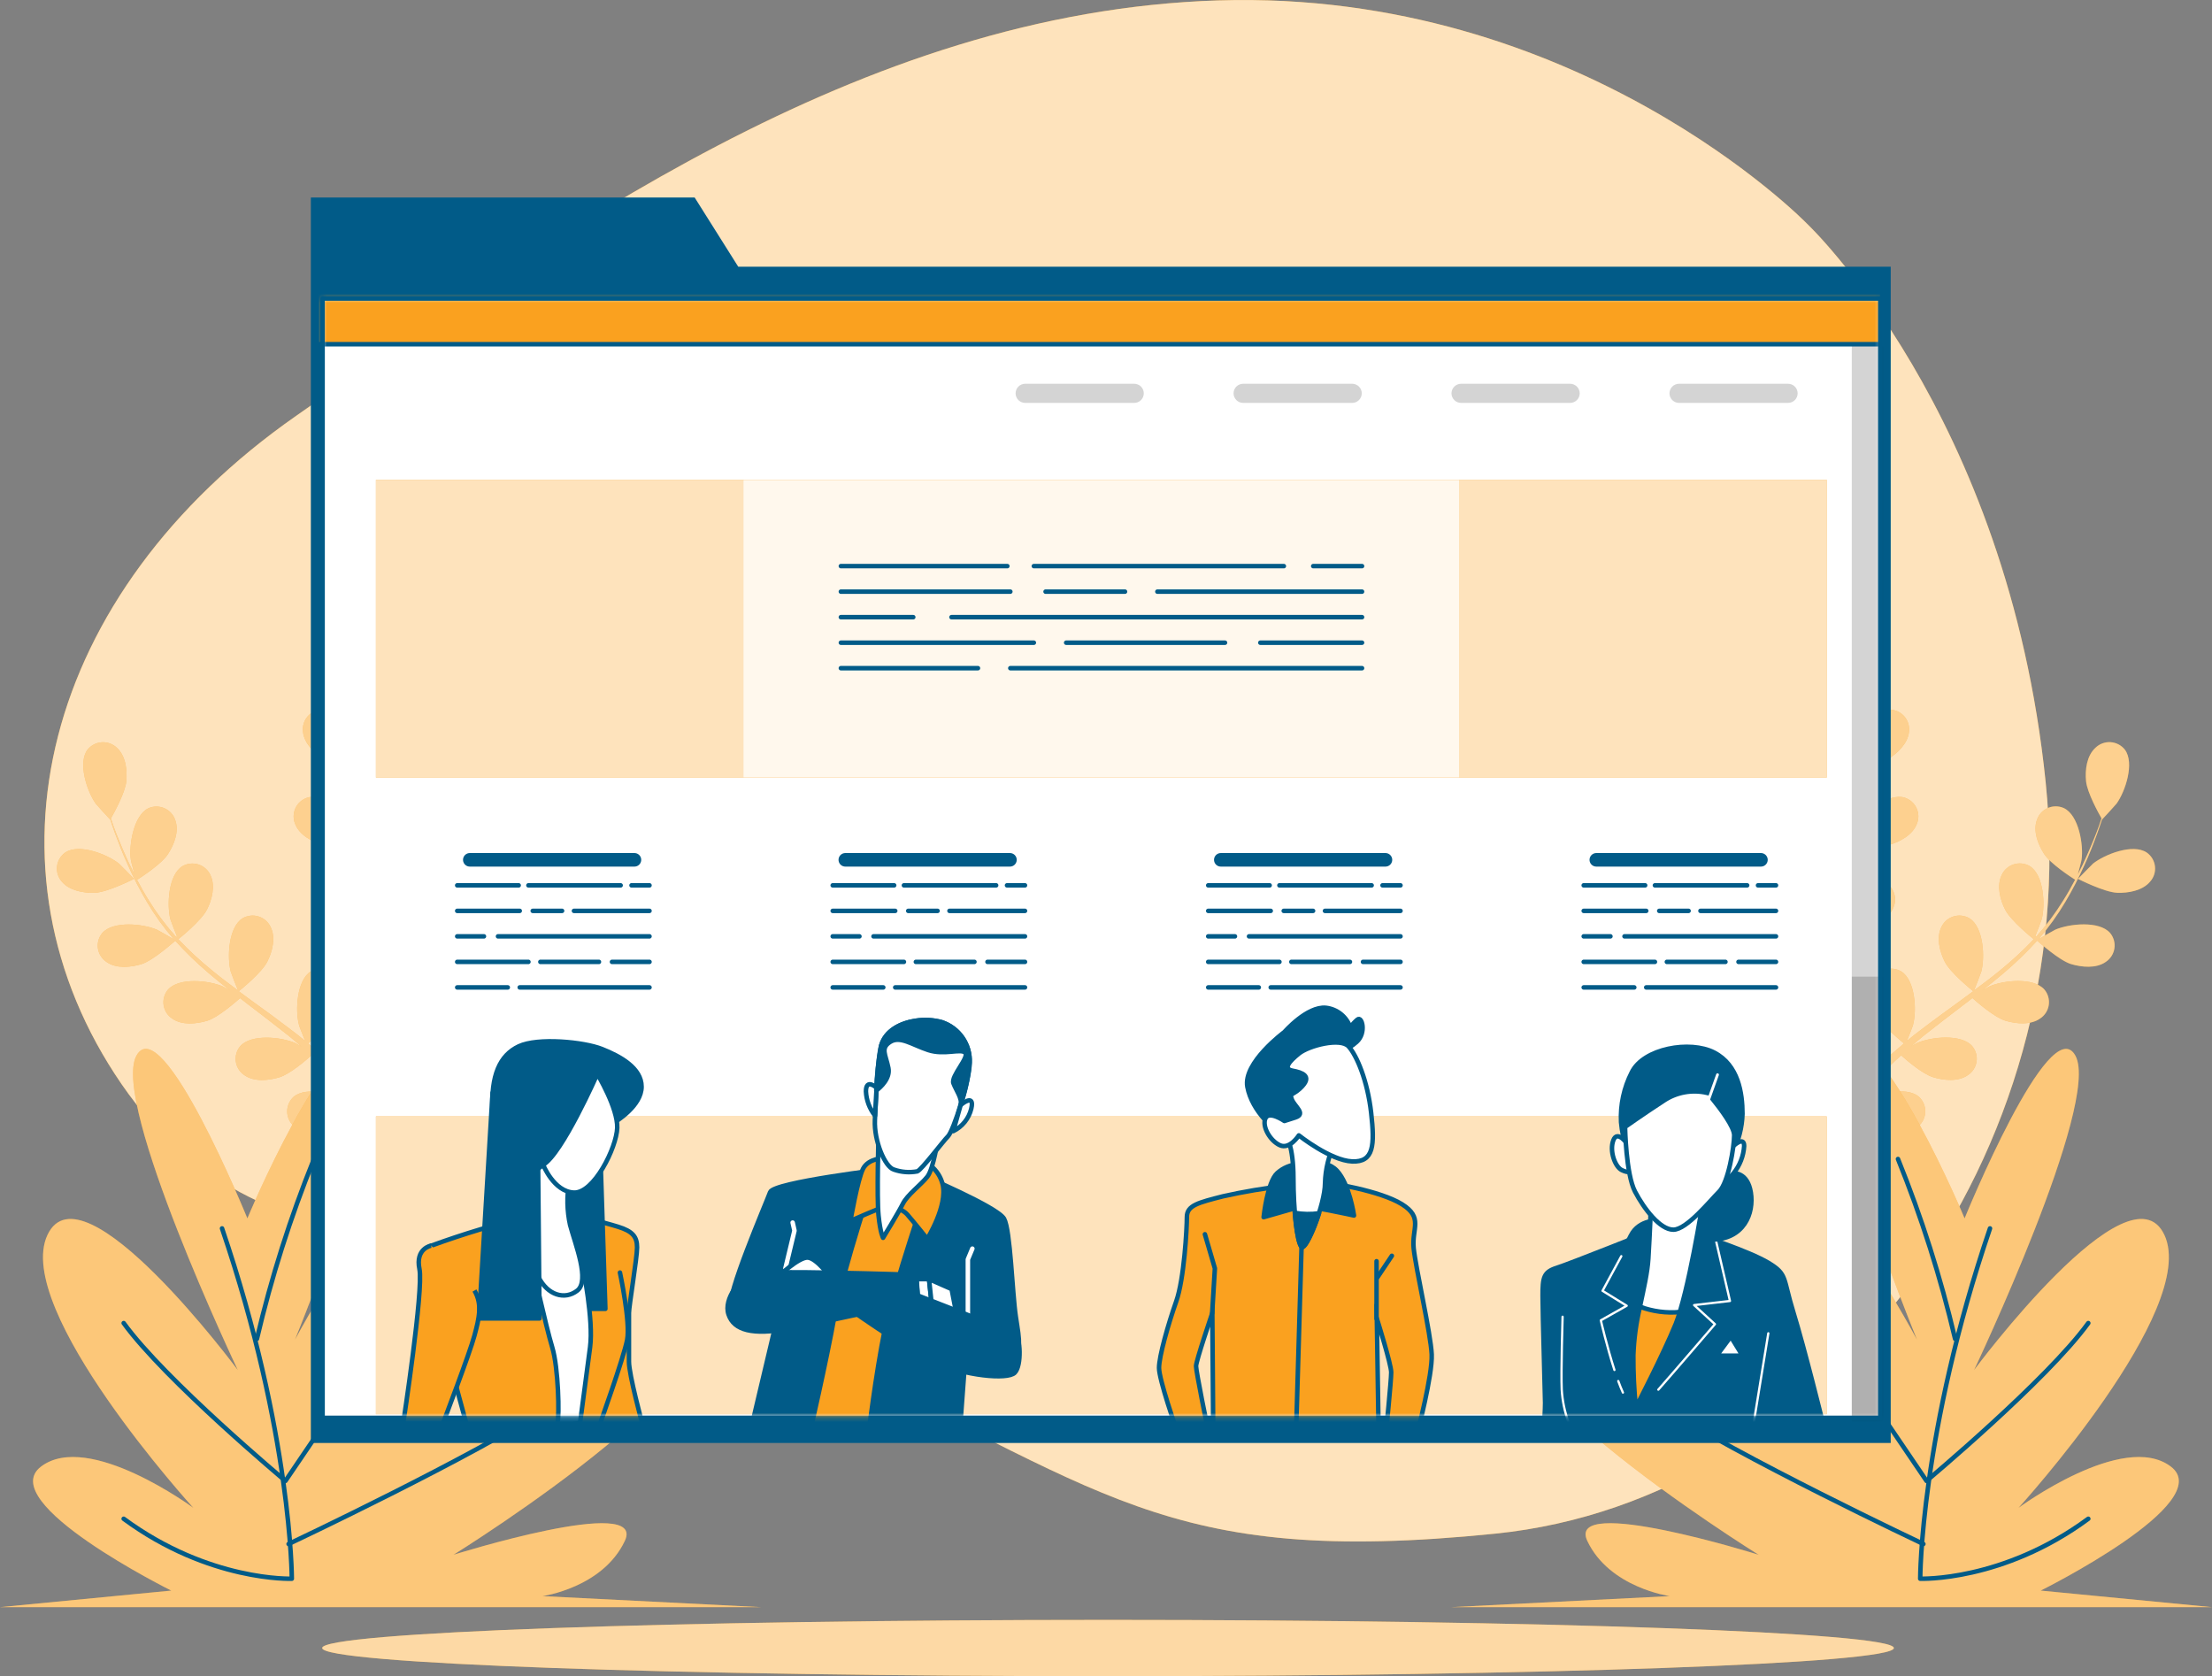 <svg xmlns="http://www.w3.org/2000/svg" fill="none" viewBox="57.08 104.41 490.19 371.41">
<rect x="57.08" y="104.41" width="490.19" height="371.41" fill="#808080" stroke="none"/>
<path d="M457.434 153.891C457.434 153.891 406.975 102.018 327.083 104.499C247.192 106.981 179.061 157.219 122.715 196.545C66.37 235.87 51.24 296.975 84.04 344.662C116.841 392.349 168.979 372.275 235.407 403.227C301.836 434.179 314.412 451.76 388.465 444.234C462.517 436.708 518.827 359.727 510.411 277.724C501.996 195.722 457.434 153.891 457.434 153.891Z" fill="#FAA11F"/>
<path opacity="0.7" d="M457.434 153.891C457.434 153.891 406.975 102.018 327.083 104.499C247.192 106.981 179.061 157.219 122.715 196.545C66.37 235.87 51.24 296.975 84.04 344.662C116.841 392.349 168.979 372.275 235.407 403.227C301.836 434.179 314.412 451.76 388.465 444.234C462.517 436.708 518.827 359.727 510.411 277.724C501.996 195.722 457.434 153.891 457.434 153.891Z" fill="white"/>
<path d="M476.772 469.577C476.772 473.034 398.76 475.821 302.628 475.821C206.495 475.821 128.472 473.034 128.472 469.577C128.472 466.119 206.484 463.344 302.628 463.344C398.771 463.344 476.772 466.131 476.772 469.577Z" fill="#FAA11F"/>
<path opacity="0.6" d="M476.772 469.577C476.772 473.034 398.76 475.821 302.628 475.821C206.495 475.821 128.472 473.034 128.472 469.577C128.472 466.119 206.484 463.344 302.628 463.344C398.771 463.344 476.772 466.131 476.772 469.577Z" fill="white"/>
<path d="M137.904 274.925C137.975 274.925 137.088 270.539 136.994 270.221C135.977 267.093 132.159 261.636 128.448 261.636C127.832 261.656 127.227 261.803 126.673 262.07C126.118 262.336 125.626 262.716 125.228 263.184C124.83 263.651 124.536 264.197 124.363 264.786C124.191 265.374 124.145 265.992 124.228 266.599C124.5 269.186 126.84 271.397 128.956 272.667C131.438 274.208 137.904 274.925 137.904 274.925Z" fill="#FAA11F"/>
<path d="M145.079 245.384C141.592 246.631 139.866 253.052 139.972 256.344C139.972 256.627 140.634 261.048 140.705 261.048H140.776C140.492 262.06 140.197 263.142 139.901 264.341C139.381 266.552 138.814 269.045 138.377 271.821C137.87 274.794 137.538 277.794 137.384 280.805C137.201 284.18 137.316 287.564 137.727 290.919C137.731 290.958 137.731 290.997 137.727 291.036C137.277 290.06 135.906 287.367 135.776 287.167C133.956 284.416 128.826 280.111 125.245 281.135C124.658 281.315 124.115 281.615 123.653 282.017C123.19 282.419 122.817 282.913 122.559 283.468C122.3 284.022 122.162 284.624 122.152 285.235C122.142 285.846 122.262 286.452 122.502 287.015C123.448 289.449 126.285 290.954 128.661 291.636C131.344 292.389 137.325 291.495 137.798 291.425C138.31 294.824 139.044 298.187 139.996 301.491C140.552 303.42 141.178 305.348 141.793 307.265C141.379 306.43 140.989 305.689 140.93 305.595C139.11 302.843 133.98 298.539 130.398 299.562C129.811 299.742 129.269 300.043 128.806 300.445C128.343 300.847 127.971 301.341 127.712 301.895C127.454 302.45 127.315 303.052 127.305 303.663C127.296 304.274 127.415 304.88 127.656 305.442C128.602 307.865 131.438 309.382 133.814 310.052C136.19 310.723 141.344 310.052 142.691 309.888C142.939 310.617 143.187 311.358 143.447 312.087C144.629 315.615 145.906 319.143 146.993 322.6C147.384 323.776 147.714 325.046 148.057 326.269C147.691 325.529 147.36 324.905 147.301 324.823C145.492 322.059 140.351 317.767 136.781 318.79C136.193 318.969 135.649 319.269 135.185 319.67C134.721 320.071 134.347 320.565 134.088 321.12C133.828 321.674 133.688 322.277 133.678 322.888C133.667 323.5 133.786 324.107 134.027 324.67C134.973 327.093 137.821 328.61 140.197 329.28C142.573 329.95 147.218 329.362 148.826 329.139C149.145 330.397 149.464 331.667 149.712 332.902C149.854 333.749 150.055 334.548 150.161 335.419L150.516 337.935C150.681 339.546 150.87 341.205 150.989 342.78C151.083 343.886 151.154 344.933 151.225 345.979C150.859 344.803 150.043 342.369 150.043 342.181C148.734 339.593 146.781 337.382 144.369 335.76C144.235 335.465 144.077 335.182 143.897 334.913C143.56 334.4 143.118 333.964 142.601 333.632C142.083 333.3 141.502 333.079 140.893 332.985C140.285 332.891 139.663 332.925 139.069 333.085C138.475 333.245 137.921 333.527 137.443 333.913C134.642 336.324 135.339 342.933 136.627 345.967C136.698 346.144 137.809 348.002 138.424 349.154L136.923 347.296C135.883 346.038 134.819 344.815 133.684 343.498C133.101 342.886 132.522 342.263 131.947 341.628C131.379 340.993 130.706 340.393 130.079 339.758C128.59 338.335 127.018 336.959 125.351 335.619C126.462 334.713 130.327 331.467 131.438 329.256C132.549 327.046 133.341 323.953 132.183 321.612C131.928 321.056 131.559 320.558 131.099 320.153C130.638 319.747 130.098 319.443 129.511 319.259C128.925 319.075 128.306 319.015 127.696 319.084C127.085 319.154 126.495 319.35 125.966 319.66C122.822 321.612 122.502 328.257 123.318 331.42C123.318 331.62 124.216 333.855 124.701 335.066C123.72 334.254 122.751 333.455 121.734 332.714C118.803 330.468 115.824 328.28 112.751 326.081L109.997 324.047C110.387 323.729 115.068 319.966 116.321 317.485C117.432 315.286 118.224 312.181 117.065 309.852C116.812 309.293 116.443 308.793 115.982 308.385C115.522 307.977 114.98 307.671 114.392 307.486C113.804 307.3 113.183 307.24 112.571 307.31C111.958 307.379 111.367 307.576 110.836 307.889C107.704 309.852 107.385 316.485 108.2 319.649C108.259 319.884 109.477 323.082 109.831 323.882C107.81 322.389 105.813 320.883 103.921 319.319C101.335 317.212 98.887 314.942 96.593 312.522C96.77 312.381 101.676 308.465 102.952 305.936C104.063 303.737 104.855 300.633 103.697 298.292C103.441 297.738 103.071 297.244 102.611 296.841C102.151 296.437 101.612 296.135 101.027 295.952C100.442 295.769 99.826 295.71 99.216 295.779C98.608 295.848 98.02 296.043 97.491 296.352C94.347 298.316 94.04 304.96 94.844 308.112C94.903 308.324 95.825 310.77 96.297 311.91L96.12 312.028C93.875 309.53 91.857 306.838 90.092 303.984C89.111 302.432 88.248 300.88 87.444 299.363C88.437 298.727 92.917 295.835 94.324 293.624C95.73 291.413 96.806 288.555 95.907 286.109C95.715 285.534 95.405 285.006 94.996 284.557C94.587 284.109 94.089 283.749 93.533 283.503C92.977 283.256 92.376 283.127 91.767 283.124C91.158 283.122 90.556 283.245 89.997 283.487C86.664 285.086 85.612 291.719 86.073 294.917C86.073 295.094 86.546 296.869 86.901 298.151C86.546 297.469 86.168 296.752 85.849 296.082C84.667 293.577 83.662 291.201 82.835 289.096C82.374 287.92 81.972 286.744 81.653 285.756C82.291 284.639 84.832 280.064 85.069 277.524C85.305 274.984 84.927 271.891 83 270.127C82.56 269.697 82.035 269.364 81.457 269.15C80.88 268.935 80.263 268.844 79.648 268.881C79.033 268.919 78.433 269.085 77.886 269.369C77.339 269.652 76.859 270.047 76.475 270.527C74.265 273.479 76.381 279.794 78.296 282.475C78.461 282.71 81.463 286.003 81.499 286.003V285.933C81.83 286.932 82.184 287.991 82.61 289.155C83.402 291.283 84.312 293.682 85.482 296.211C86.71 298.971 88.099 301.657 89.643 304.255C91.364 307.167 93.342 309.922 95.553 312.487L95.636 312.569C94.714 312.005 92.09 310.511 91.865 310.417C88.827 309.112 82.173 308.382 79.738 311.158C79.346 311.631 79.059 312.181 78.896 312.771C78.732 313.362 78.696 313.98 78.788 314.586C78.881 315.192 79.1 315.771 79.433 316.287C79.766 316.803 80.204 317.243 80.719 317.579C82.846 319.084 86.061 318.755 88.414 318.049C91.073 317.214 95.506 313.181 95.919 312.863C98.231 315.419 100.711 317.819 103.342 320.048C104.867 321.354 106.439 322.624 108.07 323.882C107.255 323.424 106.522 323.012 106.415 322.965C103.378 321.66 96.735 320.93 94.3 323.706C93.906 324.177 93.617 324.726 93.452 325.317C93.286 325.907 93.248 326.526 93.339 327.132C93.431 327.738 93.65 328.319 93.983 328.835C94.315 329.351 94.754 329.791 95.269 330.127C97.409 331.632 100.612 331.303 102.976 330.597C105.34 329.891 109.252 326.481 110.281 325.576L112.124 327.01C115.103 329.28 118.034 331.526 120.93 333.819C121.935 334.631 122.892 335.454 123.862 336.289C123.141 335.877 122.526 335.536 122.42 335.489C119.382 334.196 112.739 333.455 110.304 336.242C109.91 336.713 109.621 337.263 109.456 337.853C109.29 338.443 109.252 339.062 109.344 339.668C109.435 340.275 109.654 340.855 109.987 341.371C110.319 341.887 110.758 342.327 111.273 342.663C113.413 344.168 116.616 343.839 118.98 343.121C121.344 342.404 124.89 339.335 126.072 338.276C127.029 339.147 127.999 340.029 128.897 340.922C129.488 341.546 130.079 342.098 130.67 342.769L132.36 344.686C133.4 345.932 134.464 347.214 135.445 348.461C136.131 349.331 136.769 350.166 137.419 351.001C136.426 350.189 134.452 348.649 134.263 348.519C131.462 346.767 125.008 345.05 122.171 347.426C121.714 347.835 121.347 348.335 121.097 348.895C120.846 349.454 120.717 350.059 120.717 350.671C120.717 351.284 120.846 351.889 121.097 352.448C121.347 353.008 121.714 353.508 122.171 353.917C124.051 355.728 127.266 355.916 129.713 355.54C132.396 355.128 137.266 352.012 137.868 351.577C138.932 352.965 139.949 354.329 140.894 355.622C144.168 360.126 146.722 364.007 148.471 366.736L148.648 367.018L150.918 365.924L150.563 365.383C148.731 362.667 146.072 358.809 142.656 354.329C141.592 352.906 140.41 351.424 139.192 349.895C140.457 348.522 141.641 347.077 142.738 345.568C145.339 346.579 150.764 346.614 151.461 346.614C151.58 348.366 151.674 350.06 151.733 351.659C151.97 357.222 151.946 361.855 151.899 365.089C151.899 365.219 151.899 365.336 151.899 365.465L154.393 364.289C154.393 361.067 154.263 356.716 153.944 351.565C153.825 349.801 153.672 347.908 153.506 345.967C154.192 345.803 159.83 344.356 161.958 342.663C163.896 341.134 165.929 338.641 165.858 336.042C165.863 335.43 165.738 334.823 165.492 334.262C165.245 333.7 164.883 333.197 164.428 332.784C163.973 332.372 163.436 332.059 162.851 331.867C162.267 331.674 161.648 331.606 161.036 331.667C157.348 332.138 154.275 338.029 153.672 341.275C153.672 341.463 153.471 343.627 153.4 344.909C153.329 344.121 153.258 343.357 153.175 342.557C153.01 340.946 152.797 339.347 152.584 337.618C152.442 336.795 152.301 335.948 152.171 335.101C152.041 334.254 151.816 333.384 151.639 332.526C151.19 330.515 150.646 328.504 150.043 326.493C151.461 326.352 156.497 325.764 158.648 324.529C160.799 323.294 163.175 321.154 163.506 318.567C163.603 317.962 163.571 317.344 163.412 316.753C163.254 316.162 162.972 315.611 162.585 315.135C162.198 314.659 161.715 314.27 161.167 313.992C160.619 313.714 160.019 313.554 159.404 313.522C155.693 313.428 151.745 318.79 150.658 321.906C150.587 322.095 150.055 324.411 149.795 325.693C149.417 324.517 149.062 323.282 148.613 322.071C147.431 318.543 146.095 315.097 144.795 311.605L143.613 308.394C144.121 308.394 150.114 307.783 152.525 306.395C154.665 305.219 157.052 303.02 157.383 300.433C157.482 299.828 157.452 299.21 157.294 298.618C157.136 298.026 156.854 297.473 156.467 296.997C156.08 296.521 155.596 296.131 155.047 295.854C154.498 295.577 153.897 295.418 153.282 295.388C149.57 295.294 145.622 300.668 144.535 303.773C144.452 304.008 143.696 307.301 143.542 308.206C142.691 305.854 141.864 303.502 141.178 301.15C140.191 297.971 139.401 294.735 138.814 291.46C139.05 291.46 145.315 290.872 147.785 289.461C149.925 288.226 152.312 286.074 152.643 283.487C152.74 282.881 152.708 282.263 152.549 281.671C152.39 281.078 152.107 280.527 151.719 280.051C151.331 279.575 150.846 279.185 150.297 278.908C149.747 278.631 149.145 278.472 148.53 278.442C144.83 278.347 140.883 283.722 139.795 286.826C139.724 287.026 139.145 289.578 138.897 290.79H138.684C138.196 287.477 138.006 284.128 138.117 280.782C138.117 278.947 138.294 277.183 138.471 275.478C139.653 275.478 145.031 275.478 147.395 274.467C149.759 273.455 152.265 271.597 152.88 269.069C153.044 268.476 153.08 267.856 152.987 267.249C152.893 266.642 152.672 266.061 152.337 265.545C152.002 265.029 151.562 264.589 151.044 264.254C150.527 263.918 149.944 263.696 149.334 263.6C145.658 263.106 141.143 268.01 139.724 270.974C139.641 271.139 139.039 272.867 138.613 274.137C138.696 273.361 138.779 272.573 138.885 271.785C139.263 269.022 139.771 266.517 140.244 264.294C140.528 263.036 140.8 261.942 141.072 260.849C142.254 260.261 146.887 257.85 148.483 255.886C150.078 253.922 151.473 251.111 150.847 248.583C150.717 247.974 150.457 247.4 150.085 246.9C149.714 246.399 149.239 245.983 148.693 245.68C148.146 245.378 147.541 245.194 146.918 245.143C146.295 245.092 145.667 245.174 145.079 245.384Z" fill="#FAA11F"/>
<path d="M78.083 302.232C80.979 302.114 86.77 299.151 86.782 299.151C86.794 299.151 83.662 295.952 83.437 295.764C80.849 293.718 74.631 291.26 71.546 293.306C71.043 293.659 70.621 294.113 70.306 294.639C69.991 295.164 69.791 295.75 69.719 296.358C69.646 296.966 69.703 297.582 69.885 298.166C70.068 298.751 70.372 299.291 70.778 299.751C72.445 301.762 75.648 302.326 78.083 302.232Z" fill="#FAA11F"/>
<g opacity="0.5">
<path d="M137.904 274.925C137.975 274.925 137.088 270.539 136.994 270.221C135.977 267.093 132.159 261.636 128.448 261.636C127.832 261.656 127.227 261.803 126.673 262.07C126.118 262.336 125.626 262.716 125.228 263.184C124.83 263.651 124.536 264.197 124.363 264.786C124.191 265.374 124.145 265.992 124.228 266.599C124.5 269.186 126.84 271.397 128.956 272.667C131.438 274.208 137.904 274.925 137.904 274.925Z" fill="white"/>
<path d="M145.079 245.384C141.592 246.631 139.866 253.052 139.972 256.344C139.972 256.627 140.634 261.048 140.705 261.048H140.776C140.492 262.06 140.197 263.142 139.901 264.341C139.381 266.552 138.814 269.045 138.377 271.821C137.87 274.794 137.538 277.794 137.384 280.805C137.201 284.18 137.316 287.564 137.727 290.919C137.731 290.958 137.731 290.997 137.727 291.036C137.277 290.06 135.906 287.367 135.776 287.167C133.956 284.416 128.826 280.111 125.245 281.135C124.658 281.315 124.115 281.615 123.653 282.017C123.19 282.419 122.817 282.913 122.559 283.468C122.3 284.022 122.162 284.624 122.152 285.235C122.142 285.846 122.262 286.452 122.502 287.015C123.448 289.449 126.285 290.954 128.661 291.636C131.344 292.389 137.325 291.495 137.798 291.425C138.31 294.824 139.044 298.187 139.996 301.491C140.552 303.42 141.178 305.348 141.793 307.265C141.379 306.43 140.989 305.689 140.93 305.595C139.11 302.843 133.98 298.539 130.398 299.562C129.811 299.742 129.269 300.043 128.806 300.445C128.343 300.847 127.971 301.341 127.712 301.895C127.454 302.45 127.315 303.052 127.305 303.663C127.296 304.274 127.415 304.88 127.656 305.442C128.602 307.865 131.438 309.382 133.814 310.052C136.19 310.723 141.344 310.052 142.691 309.888C142.939 310.617 143.187 311.358 143.447 312.087C144.629 315.615 145.906 319.143 146.993 322.6C147.384 323.776 147.714 325.046 148.057 326.269C147.691 325.529 147.36 324.905 147.301 324.823C145.492 322.059 140.351 317.767 136.781 318.79C136.193 318.969 135.649 319.269 135.185 319.67C134.721 320.071 134.347 320.565 134.088 321.12C133.828 321.674 133.688 322.277 133.678 322.888C133.667 323.5 133.786 324.107 134.027 324.67C134.973 327.093 137.821 328.61 140.197 329.28C142.573 329.95 147.218 329.362 148.826 329.139C149.145 330.397 149.464 331.667 149.712 332.902C149.854 333.749 150.055 334.548 150.161 335.419L150.516 337.935C150.681 339.546 150.87 341.205 150.989 342.78C151.083 343.886 151.154 344.933 151.225 345.979C150.859 344.803 150.043 342.369 150.043 342.181C148.734 339.593 146.781 337.382 144.369 335.76C144.235 335.465 144.077 335.182 143.897 334.913C143.56 334.4 143.118 333.964 142.601 333.632C142.083 333.3 141.502 333.079 140.893 332.985C140.285 332.891 139.663 332.925 139.069 333.085C138.475 333.245 137.921 333.527 137.443 333.913C134.642 336.324 135.339 342.933 136.627 345.967C136.698 346.144 137.809 348.002 138.424 349.154L136.923 347.296C135.883 346.038 134.819 344.815 133.684 343.498C133.101 342.886 132.522 342.263 131.947 341.628C131.379 340.993 130.706 340.393 130.079 339.758C128.59 338.335 127.018 336.959 125.351 335.619C126.462 334.713 130.327 331.467 131.438 329.256C132.549 327.046 133.341 323.953 132.183 321.612C131.928 321.056 131.559 320.558 131.099 320.153C130.638 319.747 130.098 319.443 129.511 319.259C128.925 319.075 128.306 319.015 127.696 319.084C127.085 319.154 126.495 319.35 125.966 319.66C122.822 321.612 122.502 328.257 123.318 331.42C123.318 331.62 124.216 333.855 124.701 335.066C123.72 334.254 122.751 333.455 121.734 332.714C118.803 330.468 115.824 328.28 112.751 326.081L109.997 324.047C110.387 323.729 115.068 319.966 116.321 317.485C117.432 315.286 118.224 312.181 117.065 309.852C116.812 309.293 116.443 308.793 115.982 308.385C115.522 307.977 114.98 307.671 114.392 307.486C113.804 307.3 113.183 307.24 112.571 307.31C111.958 307.379 111.367 307.576 110.836 307.889C107.704 309.852 107.385 316.485 108.2 319.649C108.259 319.884 109.477 323.082 109.831 323.882C107.81 322.389 105.813 320.883 103.921 319.319C101.335 317.212 98.887 314.942 96.593 312.522C96.77 312.381 101.676 308.465 102.952 305.936C104.063 303.737 104.855 300.633 103.697 298.292C103.441 297.738 103.071 297.244 102.611 296.841C102.151 296.437 101.612 296.135 101.027 295.952C100.442 295.769 99.826 295.71 99.216 295.779C98.608 295.848 98.02 296.043 97.491 296.352C94.347 298.316 94.04 304.96 94.844 308.112C94.903 308.324 95.825 310.77 96.297 311.91L96.12 312.028C93.875 309.53 91.857 306.838 90.092 303.984C89.111 302.432 88.248 300.88 87.444 299.363C88.437 298.727 92.917 295.835 94.324 293.624C95.73 291.413 96.806 288.555 95.907 286.109C95.715 285.534 95.405 285.006 94.996 284.557C94.587 284.109 94.089 283.749 93.533 283.503C92.977 283.256 92.376 283.127 91.767 283.124C91.158 283.122 90.556 283.245 89.997 283.487C86.664 285.086 85.612 291.719 86.073 294.917C86.073 295.094 86.546 296.869 86.901 298.151C86.546 297.469 86.168 296.752 85.849 296.082C84.667 293.577 83.662 291.201 82.835 289.096C82.374 287.92 81.972 286.744 81.653 285.756C82.291 284.639 84.832 280.064 85.069 277.524C85.305 274.984 84.927 271.891 83 270.127C82.56 269.697 82.035 269.364 81.457 269.15C80.88 268.935 80.263 268.844 79.648 268.881C79.033 268.919 78.433 269.085 77.886 269.369C77.339 269.652 76.859 270.047 76.475 270.527C74.265 273.479 76.381 279.794 78.296 282.475C78.461 282.71 81.463 286.003 81.499 286.003V285.933C81.83 286.932 82.184 287.991 82.61 289.155C83.402 291.283 84.312 293.682 85.482 296.211C86.71 298.971 88.099 301.657 89.643 304.255C91.364 307.167 93.342 309.922 95.553 312.487L95.636 312.569C94.714 312.005 92.09 310.511 91.865 310.417C88.827 309.112 82.173 308.382 79.738 311.158C79.346 311.631 79.059 312.181 78.896 312.771C78.732 313.362 78.696 313.98 78.788 314.586C78.881 315.192 79.1 315.771 79.433 316.287C79.766 316.803 80.204 317.243 80.719 317.579C82.846 319.084 86.061 318.755 88.414 318.049C91.073 317.214 95.506 313.181 95.919 312.863C98.231 315.419 100.711 317.819 103.342 320.048C104.867 321.354 106.439 322.624 108.07 323.882C107.255 323.424 106.522 323.012 106.415 322.965C103.378 321.66 96.735 320.93 94.3 323.706C93.906 324.177 93.617 324.726 93.452 325.317C93.286 325.907 93.248 326.526 93.339 327.132C93.431 327.738 93.65 328.319 93.983 328.835C94.315 329.351 94.754 329.791 95.269 330.127C97.409 331.632 100.612 331.303 102.976 330.597C105.34 329.891 109.252 326.481 110.281 325.576L112.124 327.01C115.103 329.28 118.034 331.526 120.93 333.819C121.935 334.631 122.892 335.454 123.862 336.289C123.141 335.877 122.526 335.536 122.42 335.489C119.382 334.196 112.739 333.455 110.304 336.242C109.91 336.713 109.621 337.263 109.456 337.853C109.29 338.443 109.252 339.062 109.344 339.668C109.435 340.275 109.654 340.855 109.987 341.371C110.319 341.887 110.758 342.327 111.273 342.663C113.413 344.168 116.616 343.839 118.98 343.121C121.344 342.404 124.89 339.335 126.072 338.276C127.029 339.147 127.999 340.029 128.897 340.922C129.488 341.546 130.079 342.098 130.67 342.769L132.36 344.686C133.4 345.932 134.464 347.214 135.445 348.461C136.131 349.331 136.769 350.166 137.419 351.001C136.426 350.189 134.452 348.649 134.263 348.519C131.462 346.767 125.008 345.05 122.171 347.426C121.714 347.835 121.347 348.335 121.097 348.895C120.846 349.454 120.717 350.059 120.717 350.671C120.717 351.284 120.846 351.889 121.097 352.448C121.347 353.008 121.714 353.508 122.171 353.917C124.051 355.728 127.266 355.916 129.713 355.54C132.396 355.128 137.266 352.012 137.868 351.577C138.932 352.965 139.949 354.329 140.894 355.622C144.168 360.126 146.722 364.007 148.471 366.736L148.648 367.018L150.918 365.924L150.563 365.383C148.731 362.667 146.072 358.809 142.656 354.329C141.592 352.906 140.41 351.424 139.192 349.895C140.457 348.522 141.641 347.077 142.738 345.568C145.339 346.579 150.764 346.614 151.461 346.614C151.58 348.366 151.674 350.06 151.733 351.659C151.97 357.222 151.946 361.855 151.899 365.089C151.899 365.219 151.899 365.336 151.899 365.465L154.393 364.289C154.393 361.067 154.263 356.716 153.944 351.565C153.825 349.801 153.672 347.908 153.506 345.967C154.192 345.803 159.83 344.356 161.958 342.663C163.896 341.134 165.929 338.641 165.858 336.042C165.863 335.43 165.738 334.823 165.492 334.262C165.245 333.7 164.883 333.197 164.428 332.784C163.973 332.372 163.436 332.059 162.851 331.867C162.267 331.674 161.648 331.606 161.036 331.667C157.348 332.138 154.275 338.029 153.672 341.275C153.672 341.463 153.471 343.627 153.4 344.909C153.329 344.121 153.258 343.357 153.175 342.557C153.01 340.946 152.797 339.347 152.584 337.618C152.442 336.795 152.301 335.948 152.171 335.101C152.041 334.254 151.816 333.384 151.639 332.526C151.19 330.515 150.646 328.504 150.043 326.493C151.461 326.352 156.497 325.764 158.648 324.529C160.799 323.294 163.175 321.154 163.506 318.567C163.603 317.962 163.571 317.344 163.412 316.753C163.254 316.162 162.972 315.611 162.585 315.135C162.198 314.659 161.715 314.27 161.167 313.992C160.619 313.714 160.019 313.554 159.404 313.522C155.693 313.428 151.745 318.79 150.658 321.906C150.587 322.095 150.055 324.411 149.795 325.693C149.417 324.517 149.062 323.282 148.613 322.071C147.431 318.543 146.095 315.097 144.795 311.605L143.613 308.394C144.121 308.394 150.114 307.783 152.525 306.395C154.665 305.219 157.052 303.02 157.383 300.433C157.482 299.828 157.452 299.21 157.294 298.618C157.136 298.026 156.854 297.473 156.467 296.997C156.08 296.521 155.596 296.131 155.047 295.854C154.498 295.577 153.897 295.418 153.282 295.388C149.57 295.294 145.622 300.668 144.535 303.773C144.452 304.008 143.696 307.301 143.542 308.206C142.691 305.854 141.864 303.502 141.178 301.15C140.191 297.971 139.401 294.735 138.814 291.46C139.05 291.46 145.315 290.872 147.785 289.461C149.925 288.226 152.312 286.074 152.643 283.487C152.74 282.881 152.708 282.263 152.549 281.671C152.39 281.078 152.107 280.527 151.719 280.051C151.331 279.575 150.846 279.185 150.297 278.908C149.747 278.631 149.145 278.472 148.53 278.442C144.83 278.347 140.883 283.722 139.795 286.826C139.724 287.026 139.145 289.578 138.897 290.79H138.684C138.196 287.477 138.006 284.128 138.117 280.782C138.117 278.947 138.294 277.183 138.471 275.478C139.653 275.478 145.031 275.478 147.395 274.467C149.759 273.455 152.265 271.597 152.88 269.069C153.044 268.476 153.08 267.856 152.987 267.249C152.893 266.642 152.672 266.061 152.337 265.545C152.002 265.029 151.562 264.589 151.044 264.254C150.527 263.918 149.944 263.696 149.334 263.6C145.658 263.106 141.143 268.01 139.724 270.974C139.641 271.139 139.039 272.867 138.613 274.137C138.696 273.361 138.779 272.573 138.885 271.785C139.263 269.022 139.771 266.517 140.244 264.294C140.528 263.036 140.8 261.942 141.072 260.849C142.254 260.261 146.887 257.85 148.483 255.886C150.078 253.922 151.473 251.111 150.847 248.583C150.717 247.974 150.457 247.4 150.085 246.9C149.714 246.399 149.239 245.983 148.693 245.68C148.146 245.378 147.541 245.194 146.918 245.143C146.295 245.092 145.667 245.174 145.079 245.384Z" fill="white"/>
<path d="M78.083 302.232C80.979 302.114 86.77 299.151 86.782 299.151C86.794 299.151 83.662 295.952 83.437 295.764C80.849 293.718 74.631 291.26 71.546 293.306C71.043 293.659 70.621 294.113 70.306 294.639C69.991 295.164 69.791 295.75 69.719 296.358C69.646 296.966 69.703 297.582 69.885 298.166C70.068 298.751 70.372 299.291 70.778 299.751C72.445 301.762 75.648 302.326 78.083 302.232Z" fill="white"/>
</g>
<path d="M111.9 374.38C111.9 374.38 129.476 332.232 139.31 334.066C149.145 335.901 122.443 401.263 122.443 401.263C122.443 401.263 153.364 343.227 174.451 343.227C195.538 343.227 166.721 407.366 140.02 428.746C140.02 428.746 182.181 383.541 206.791 393.325C231.4 403.109 157.584 448.914 157.584 448.914C157.584 448.914 200.455 435.473 195.538 445.857C190.621 456.241 177.3 458.075 177.3 458.075L225.762 460.522H57.079L95.033 456.852C95.033 456.852 55.672 437.307 66.192 429.358C76.712 421.408 99.926 438.519 99.926 438.519C99.926 438.519 59.868 394.536 67.598 378.049C75.329 361.561 109.772 407.978 109.772 407.978C109.772 407.978 81.652 348.731 87.314 338.335C92.976 327.939 111.9 374.38 111.9 374.38Z" fill="#FAA11F"/>
<path opacity="0.4" d="M111.9 374.38C111.9 374.38 129.476 332.232 139.31 334.066C149.145 335.901 122.443 401.263 122.443 401.263C122.443 401.263 153.364 343.227 174.451 343.227C195.538 343.227 166.721 407.366 140.02 428.746C140.02 428.746 182.181 383.541 206.791 393.325C231.4 403.109 157.584 448.914 157.584 448.914C157.584 448.914 200.455 435.473 195.538 445.857C190.621 456.241 177.3 458.075 177.3 458.075L225.762 460.522H57.079L95.033 456.852C95.033 456.852 55.672 437.307 66.192 429.358C76.712 421.408 99.926 438.519 99.926 438.519C99.926 438.519 59.868 394.536 67.598 378.049C75.329 361.561 109.772 407.978 109.772 407.978C109.772 407.978 81.652 348.731 87.314 338.335C92.976 327.939 111.9 374.38 111.9 374.38Z" fill="white"/>
<path d="M106.285 376.602C121.746 422.055 121.746 454.218 121.746 454.218C121.746 454.218 103.472 454.924 84.489 440.941" stroke="#015B88" stroke-linecap="round" stroke-linejoin="round"/>
<path d="M114.016 401.075C117.198 387.487 121.426 374.163 126.663 361.22" stroke="#015B88" stroke-linecap="round" stroke-linejoin="round"/>
<path d="M159.7 374.509L120.339 432.545C120.339 432.545 93.626 410.201 84.489 397.582" stroke="#015B88" stroke-linecap="round" stroke-linejoin="round"/>
<path d="M121.037 446.527C121.037 446.527 162.501 426.947 179.38 415.763" stroke="#015B88" stroke-linecap="round" stroke-linejoin="round"/>
<path d="M466.441 274.925C466.37 274.925 467.268 270.539 467.351 270.221C468.367 267.093 472.197 261.636 475.897 261.636C476.512 261.656 477.117 261.803 477.672 262.07C478.226 262.336 478.719 262.716 479.116 263.184C479.514 263.651 479.809 264.197 479.981 264.786C480.153 265.374 480.199 265.992 480.116 266.599C479.844 269.186 477.504 271.397 475.388 272.667C472.906 274.208 466.441 274.925 466.441 274.925Z" fill="#FAA11F"/>
<path d="M459.266 245.384C462.753 246.631 464.49 253.052 464.372 256.344C464.372 256.627 463.71 261.048 463.651 261.048H463.58C463.852 262.06 464.147 263.142 464.443 264.341C464.963 266.552 465.53 269.045 465.968 271.821C466.475 274.794 466.806 277.794 466.961 280.805C467.149 284.18 467.034 287.565 466.618 290.919C466.613 290.958 466.613 290.997 466.618 291.036C467.079 290.06 468.45 287.367 468.568 287.167C470.388 284.416 475.518 280.111 479.1 281.135C479.688 281.313 480.231 281.613 480.695 282.014C481.159 282.416 481.532 282.91 481.791 283.465C482.05 284.02 482.188 284.623 482.197 285.234C482.206 285.846 482.085 286.453 481.842 287.015C480.896 289.449 478.06 290.954 475.684 291.636C473.001 292.389 467.02 291.495 466.547 291.425C466.04 294.825 465.306 298.188 464.348 301.491C463.797 303.42 463.198 305.344 462.552 307.265C462.965 306.43 463.356 305.689 463.415 305.595C465.235 302.843 470.377 298.539 473.946 299.562C474.534 299.741 475.078 300.041 475.542 300.442C476.005 300.844 476.379 301.338 476.638 301.893C476.896 302.448 477.035 303.051 477.043 303.662C477.052 304.274 476.931 304.881 476.688 305.442C475.743 307.865 472.906 309.382 470.53 310.052C468.154 310.723 463.001 310.052 461.653 309.888L460.909 312.087C459.727 315.615 458.438 319.143 457.363 322.6C456.973 323.776 456.63 325.046 456.287 326.269C456.665 325.529 456.985 324.905 457.044 324.823C458.864 322.059 463.994 317.767 467.563 318.79C468.151 318.969 468.695 319.269 469.159 319.67C469.623 320.071 469.997 320.565 470.257 321.12C470.517 321.674 470.656 322.277 470.667 322.889C470.677 323.5 470.558 324.107 470.317 324.67C469.372 327.093 466.523 328.61 464.147 329.28C461.772 329.95 457.126 329.362 455.519 329.139C455.2 330.397 454.892 331.667 454.644 332.902C454.491 333.749 454.29 334.548 454.183 335.419L453.829 337.935C453.663 339.546 453.474 341.205 453.356 342.78C453.261 343.886 453.19 344.933 453.119 345.979C453.498 344.803 454.301 342.369 454.36 342.181C455.673 339.596 457.626 337.386 460.034 335.76C460.168 335.463 460.33 335.179 460.519 334.913C460.853 334.399 461.293 333.961 461.81 333.628C462.326 333.295 462.907 333.074 463.515 332.98C464.123 332.886 464.744 332.92 465.338 333.081C465.932 333.242 466.485 333.525 466.961 333.913C469.774 336.324 469.065 342.933 467.776 345.967C467.705 346.144 466.653 348.002 465.98 349.154C466.488 348.531 466.961 347.978 467.493 347.296C468.521 346.038 469.585 344.815 470.719 343.498L472.457 341.628C473.024 340.993 473.71 340.393 474.336 339.758C475.814 338.335 477.386 336.959 479.005 335.619C477.906 334.713 474.029 331.467 472.918 329.256C471.807 327.046 471.015 323.953 472.173 321.612C472.428 321.054 472.798 320.555 473.259 320.149C473.72 319.742 474.262 319.437 474.85 319.253C475.437 319.068 476.058 319.009 476.67 319.08C477.282 319.15 477.872 319.348 478.402 319.66C481.535 321.612 481.854 328.257 481.038 331.42C481.038 331.62 480.14 333.855 479.655 335.066C480.636 334.254 481.606 333.455 482.622 332.714C485.553 330.468 488.591 328.28 491.605 326.081L494.359 324.047C493.969 323.729 489.289 319.966 488.036 317.485C486.936 315.286 486.133 312.181 487.291 309.852C487.544 309.293 487.913 308.793 488.374 308.385C488.835 307.977 489.377 307.671 489.964 307.486C490.552 307.3 491.173 307.24 491.786 307.31C492.398 307.379 492.989 307.576 493.52 307.889C496.664 309.852 496.972 316.485 496.156 319.649C496.097 319.884 494.879 323.082 494.537 323.882C496.546 322.389 498.544 320.883 500.447 319.319C503.033 317.212 505.481 314.942 507.775 312.522C507.598 312.381 502.692 308.465 501.416 305.936C500.305 303.737 499.513 300.633 500.671 298.292C500.925 297.735 501.293 297.236 501.753 296.83C502.213 296.423 502.754 296.117 503.34 295.932C503.926 295.746 504.545 295.686 505.157 295.754C505.768 295.823 506.358 296.018 506.889 296.328C510.033 298.292 510.352 304.937 509.536 308.088C509.477 308.3 508.555 310.746 508.094 311.887C508.149 311.933 508.208 311.972 508.272 312.005C510.513 309.507 512.527 306.815 514.288 303.961C515.281 302.408 516.132 300.856 516.936 299.339C515.943 298.704 511.463 295.811 510.056 293.6C508.65 291.389 507.586 288.532 508.472 286.086C508.664 285.503 508.976 284.968 509.389 284.514C509.802 284.06 510.306 283.697 510.869 283.45C511.432 283.203 512.041 283.076 512.657 283.078C513.272 283.08 513.88 283.212 514.442 283.463C517.787 285.062 518.827 291.695 518.366 294.894C518.366 295.07 517.893 296.846 517.55 298.128C517.893 297.446 518.271 296.728 518.59 296.058C519.772 293.553 520.777 291.178 521.604 289.073C522.077 287.897 522.467 286.721 522.786 285.733C522.136 284.616 519.607 280.041 519.359 277.501C519.11 274.961 519.512 271.868 521.439 270.104C521.878 269.674 522.402 269.341 522.979 269.127C523.555 268.912 524.171 268.821 524.785 268.859C525.399 268.896 525.999 269.062 526.544 269.346C527.09 269.629 527.57 270.024 527.952 270.504C530.174 273.455 528.058 279.77 526.143 282.452C525.978 282.687 522.964 285.98 522.928 285.98V285.909C522.597 286.909 522.243 287.967 521.817 289.131C521.037 291.26 520.127 293.659 518.957 296.187C517.72 298.945 516.327 301.631 514.784 304.231C513.063 307.144 511.085 309.899 508.874 312.463L508.792 312.546C509.714 311.981 512.338 310.488 512.562 310.393C515.612 309.088 522.255 308.359 524.689 311.134C525.081 311.607 525.369 312.156 525.534 312.746C525.698 313.336 525.736 313.954 525.644 314.56C525.553 315.166 525.334 315.745 525.003 316.261C524.671 316.777 524.234 317.218 523.72 317.555C521.581 319.061 518.378 318.731 516.014 318.026C513.354 317.191 508.922 313.157 508.52 312.84C506.208 315.395 503.728 317.796 501.097 320.025C499.572 321.33 497.988 322.6 496.369 323.859C497.184 323.4 497.917 322.988 498.024 322.941C501.061 321.636 507.704 320.907 510.139 323.682C510.533 324.154 510.822 324.703 510.987 325.293C511.153 325.884 511.191 326.502 511.1 327.109C511.008 327.715 510.789 328.295 510.456 328.811C510.124 329.327 509.685 329.768 509.17 330.103C507.042 331.608 503.827 331.279 501.475 330.574C499.123 329.868 495.187 326.458 494.17 325.552C493.544 326.034 492.988 326.516 492.315 326.987C489.348 329.256 486.405 331.503 483.509 333.796C482.504 334.607 481.546 335.43 480.577 336.265L482.019 335.466C485.057 334.172 491.7 333.431 494.135 336.218C494.528 336.69 494.818 337.239 494.983 337.829C495.149 338.42 495.187 339.039 495.095 339.645C495.004 340.251 494.785 340.831 494.452 341.347C494.12 341.863 493.681 342.304 493.166 342.639C491.026 344.145 487.823 343.815 485.471 343.098C483.119 342.381 479.561 339.311 478.379 338.253C477.421 339.123 476.452 340.005 475.566 340.899C474.963 341.522 474.384 342.075 473.793 342.745L472.09 344.662C471.062 345.909 469.987 347.19 469.005 348.437C468.32 349.307 467.682 350.142 467.043 350.977C468.024 350.166 470.01 348.625 470.187 348.496C472.989 346.744 479.454 345.027 482.279 347.402C482.737 347.811 483.103 348.312 483.354 348.871C483.605 349.43 483.734 350.036 483.734 350.648C483.734 351.26 483.605 351.866 483.354 352.425C483.103 352.984 482.737 353.485 482.279 353.894C480.388 355.705 477.173 355.893 474.738 355.517C472.043 355.105 467.173 351.989 466.571 351.553C465.507 352.941 464.49 354.305 463.545 355.599C460.271 360.103 457.717 363.984 455.968 366.712C455.968 366.818 455.85 366.9 455.791 366.994L453.521 365.901L453.876 365.36C455.708 362.643 458.379 358.786 461.783 354.305C462.859 352.882 464.029 351.401 465.247 349.872C463.98 348.5 462.796 347.055 461.701 345.544C459.088 346.555 453.675 346.591 452.966 346.591C452.859 348.343 452.765 350.036 452.694 351.636C452.457 357.198 452.481 361.832 452.54 365.066V365.442L450.046 364.266C450.046 361.044 450.176 356.693 450.507 351.542C450.614 349.778 450.767 347.884 450.945 345.944C450.247 345.779 444.609 344.333 442.481 342.639C440.555 341.111 438.522 338.617 438.593 336.018C438.586 335.405 438.71 334.798 438.956 334.236C439.201 333.674 439.564 333.17 440.019 332.757C440.475 332.344 441.012 332.031 441.598 331.839C442.183 331.647 442.802 331.581 443.415 331.644C447.091 332.114 450.176 338.006 450.779 341.252C450.779 341.44 450.968 343.604 451.039 344.886C451.122 344.098 451.181 343.333 451.275 342.534C451.429 340.922 451.642 339.323 451.866 337.594C451.997 336.771 452.138 335.924 452.268 335.078C452.398 334.231 452.623 333.361 452.8 332.502C453.249 330.491 453.793 328.48 454.396 326.469C452.978 326.328 447.954 325.74 445.791 324.505C443.628 323.271 441.264 321.13 440.945 318.543C440.846 317.939 440.876 317.32 441.034 316.728C441.192 316.136 441.474 315.584 441.861 315.108C442.248 314.631 442.732 314.242 443.281 313.965C443.83 313.687 444.431 313.528 445.046 313.498C448.746 313.404 452.694 318.767 453.781 321.883C453.852 322.071 454.384 324.388 454.644 325.67C455.022 324.494 455.377 323.259 455.826 322.048C457.008 318.52 458.344 315.074 459.644 311.581C460.046 310.511 460.424 309.441 460.826 308.371C460.318 308.371 454.325 307.759 451.914 306.372C449.774 305.195 447.387 302.996 447.056 300.409C446.959 299.805 446.991 299.187 447.149 298.596C447.308 298.005 447.59 297.453 447.977 296.977C448.363 296.502 448.846 296.112 449.394 295.834C449.942 295.556 450.543 295.396 451.157 295.364C454.869 295.27 458.817 300.644 459.904 303.749C459.987 303.984 460.743 307.277 460.897 308.183C461.748 305.831 462.587 303.479 463.261 301.127C464.259 297.951 465.049 294.714 465.625 291.436C465.389 291.436 459.136 290.848 456.665 289.437C454.514 288.202 452.127 286.05 451.807 283.463C451.708 282.858 451.739 282.24 451.897 281.648C452.055 281.056 452.337 280.504 452.724 280.028C453.111 279.551 453.595 279.162 454.144 278.884C454.692 278.607 455.294 278.448 455.909 278.418C459.609 278.324 463.556 283.698 464.644 286.803C464.715 287.003 465.306 289.555 465.554 290.766H465.755C466.243 287.454 466.433 284.104 466.322 280.758C466.322 278.924 466.145 277.16 465.968 275.454C464.786 275.454 459.419 275.454 457.055 274.443C454.691 273.432 452.174 271.574 451.559 269.045C451.395 268.453 451.359 267.833 451.452 267.226C451.546 266.618 451.767 266.038 452.102 265.522C452.437 265.005 452.877 264.565 453.395 264.23C453.912 263.895 454.495 263.672 455.105 263.577C458.781 263.083 463.296 267.987 464.727 270.95C464.798 271.115 465.412 272.844 465.826 274.114C465.743 273.338 465.66 272.55 465.554 271.762C465.188 268.998 464.668 266.493 464.195 264.271C463.911 263.012 463.639 261.919 463.367 260.825C462.185 260.237 457.552 257.826 455.968 255.862C454.384 253.898 452.966 251.088 453.604 248.559C453.739 247.965 453.998 247.406 454.364 246.918C454.73 246.429 455.194 246.022 455.727 245.723C456.261 245.424 456.851 245.239 457.461 245.181C458.07 245.123 458.685 245.192 459.266 245.384Z" fill="#FAA11F"/>
<path d="M526.262 302.232C523.366 302.114 517.574 299.151 517.574 299.151C517.574 299.151 520.683 295.952 520.907 295.764C523.496 293.718 529.713 291.26 532.798 293.306C533.303 293.658 533.727 294.111 534.043 294.637C534.359 295.163 534.559 295.749 534.632 296.357C534.705 296.966 534.647 297.582 534.464 298.167C534.28 298.752 533.974 299.292 533.567 299.751C531.9 301.762 528.732 302.326 526.262 302.232Z" fill="#FAA11F"/>
<g opacity="0.5">
<path d="M466.441 274.925C466.37 274.925 467.268 270.539 467.351 270.221C468.367 267.093 472.197 261.636 475.897 261.636C476.512 261.656 477.117 261.803 477.672 262.07C478.226 262.336 478.719 262.716 479.116 263.184C479.514 263.651 479.809 264.197 479.981 264.786C480.153 265.374 480.199 265.992 480.116 266.599C479.844 269.186 477.504 271.397 475.388 272.667C472.906 274.208 466.441 274.925 466.441 274.925Z" fill="white"/>
<path d="M459.266 245.384C462.753 246.631 464.49 253.052 464.372 256.344C464.372 256.627 463.71 261.048 463.651 261.048H463.58C463.852 262.06 464.147 263.142 464.443 264.341C464.963 266.552 465.53 269.045 465.968 271.821C466.475 274.794 466.806 277.794 466.961 280.805C467.149 284.18 467.034 287.565 466.618 290.919C466.613 290.958 466.613 290.997 466.618 291.036C467.079 290.06 468.45 287.367 468.568 287.167C470.388 284.416 475.518 280.111 479.1 281.135C479.688 281.313 480.231 281.613 480.695 282.014C481.159 282.416 481.532 282.91 481.791 283.465C482.05 284.02 482.188 284.623 482.197 285.234C482.206 285.846 482.085 286.453 481.842 287.015C480.896 289.449 478.06 290.954 475.684 291.636C473.001 292.389 467.02 291.495 466.547 291.425C466.04 294.825 465.306 298.188 464.348 301.491C463.797 303.42 463.198 305.344 462.552 307.265C462.965 306.43 463.356 305.689 463.415 305.595C465.235 302.843 470.377 298.539 473.946 299.562C474.534 299.741 475.078 300.041 475.542 300.442C476.005 300.844 476.379 301.338 476.638 301.893C476.896 302.448 477.035 303.051 477.043 303.662C477.052 304.274 476.931 304.881 476.688 305.442C475.743 307.865 472.906 309.382 470.53 310.052C468.154 310.723 463.001 310.052 461.653 309.888L460.909 312.087C459.727 315.615 458.438 319.143 457.363 322.6C456.973 323.776 456.63 325.046 456.287 326.269C456.665 325.529 456.985 324.905 457.044 324.823C458.864 322.059 463.994 317.767 467.563 318.79C468.151 318.969 468.695 319.269 469.159 319.67C469.623 320.071 469.997 320.565 470.257 321.12C470.517 321.674 470.656 322.277 470.667 322.889C470.677 323.5 470.558 324.107 470.317 324.67C469.372 327.093 466.523 328.61 464.147 329.28C461.772 329.95 457.126 329.362 455.519 329.139C455.2 330.397 454.892 331.667 454.644 332.902C454.491 333.749 454.29 334.548 454.183 335.419L453.829 337.935C453.663 339.546 453.474 341.205 453.356 342.78C453.261 343.886 453.19 344.933 453.119 345.979C453.498 344.803 454.301 342.369 454.36 342.181C455.673 339.596 457.626 337.386 460.034 335.76C460.168 335.463 460.33 335.179 460.519 334.913C460.853 334.399 461.293 333.961 461.81 333.628C462.326 333.295 462.907 333.074 463.515 332.98C464.123 332.886 464.744 332.92 465.338 333.081C465.932 333.242 466.485 333.525 466.961 333.913C469.774 336.324 469.065 342.933 467.776 345.967C467.705 346.144 466.653 348.002 465.98 349.154C466.488 348.531 466.961 347.978 467.493 347.296C468.521 346.038 469.585 344.815 470.719 343.498L472.457 341.628C473.024 340.993 473.71 340.393 474.336 339.758C475.814 338.335 477.386 336.959 479.005 335.619C477.906 334.713 474.029 331.467 472.918 329.256C471.807 327.046 471.015 323.953 472.173 321.612C472.428 321.054 472.798 320.555 473.259 320.149C473.72 319.742 474.262 319.437 474.85 319.253C475.437 319.068 476.058 319.009 476.67 319.08C477.282 319.15 477.872 319.348 478.402 319.66C481.535 321.612 481.854 328.257 481.038 331.42C481.038 331.62 480.14 333.855 479.655 335.066C480.636 334.254 481.606 333.455 482.622 332.714C485.553 330.468 488.591 328.28 491.605 326.081L494.359 324.047C493.969 323.729 489.289 319.966 488.036 317.485C486.936 315.286 486.133 312.181 487.291 309.852C487.544 309.293 487.913 308.793 488.374 308.385C488.835 307.977 489.377 307.671 489.964 307.486C490.552 307.3 491.173 307.24 491.786 307.31C492.398 307.379 492.989 307.576 493.52 307.889C496.664 309.852 496.972 316.485 496.156 319.649C496.097 319.884 494.879 323.082 494.537 323.882C496.546 322.389 498.544 320.883 500.447 319.319C503.033 317.212 505.481 314.942 507.775 312.522C507.598 312.381 502.692 308.465 501.416 305.936C500.305 303.737 499.513 300.633 500.671 298.292C500.925 297.735 501.293 297.236 501.753 296.83C502.213 296.423 502.754 296.117 503.34 295.932C503.926 295.746 504.545 295.686 505.157 295.754C505.768 295.823 506.358 296.018 506.889 296.328C510.033 298.292 510.352 304.937 509.536 308.088C509.477 308.3 508.555 310.746 508.094 311.887C508.149 311.933 508.208 311.972 508.272 312.005C510.513 309.507 512.527 306.815 514.288 303.961C515.281 302.408 516.132 300.856 516.936 299.339C515.943 298.704 511.463 295.811 510.056 293.6C508.65 291.389 507.586 288.532 508.472 286.086C508.664 285.503 508.976 284.968 509.389 284.514C509.802 284.06 510.306 283.697 510.869 283.45C511.432 283.203 512.041 283.076 512.657 283.078C513.272 283.08 513.88 283.212 514.442 283.463C517.787 285.062 518.827 291.695 518.366 294.894C518.366 295.07 517.893 296.846 517.55 298.128C517.893 297.446 518.271 296.728 518.59 296.058C519.772 293.553 520.777 291.178 521.604 289.073C522.077 287.897 522.467 286.721 522.786 285.733C522.136 284.616 519.607 280.041 519.359 277.501C519.11 274.961 519.512 271.868 521.439 270.104C521.878 269.674 522.402 269.341 522.979 269.127C523.555 268.912 524.171 268.821 524.785 268.859C525.399 268.896 525.999 269.062 526.544 269.346C527.09 269.629 527.57 270.024 527.952 270.504C530.174 273.455 528.058 279.77 526.143 282.452C525.978 282.687 522.964 285.98 522.928 285.98V285.909C522.597 286.909 522.243 287.967 521.817 289.131C521.037 291.26 520.127 293.659 518.957 296.187C517.72 298.945 516.327 301.631 514.784 304.231C513.063 307.144 511.085 309.899 508.874 312.463L508.792 312.546C509.714 311.981 512.338 310.488 512.562 310.393C515.612 309.088 522.255 308.359 524.689 311.134C525.081 311.607 525.369 312.156 525.534 312.746C525.698 313.336 525.736 313.954 525.644 314.56C525.553 315.166 525.334 315.745 525.003 316.261C524.671 316.777 524.234 317.218 523.72 317.555C521.581 319.061 518.378 318.731 516.014 318.026C513.354 317.191 508.922 313.157 508.52 312.84C506.208 315.395 503.728 317.796 501.097 320.025C499.572 321.33 497.988 322.6 496.369 323.859C497.184 323.4 497.917 322.988 498.024 322.941C501.061 321.636 507.704 320.907 510.139 323.682C510.533 324.154 510.822 324.703 510.987 325.293C511.153 325.884 511.191 326.502 511.1 327.109C511.008 327.715 510.789 328.295 510.456 328.811C510.124 329.327 509.685 329.768 509.17 330.103C507.042 331.608 503.827 331.279 501.475 330.574C499.123 329.868 495.187 326.458 494.17 325.552C493.544 326.034 492.988 326.516 492.315 326.987C489.348 329.256 486.405 331.503 483.509 333.796C482.504 334.607 481.546 335.43 480.577 336.265L482.019 335.466C485.057 334.172 491.7 333.431 494.135 336.218C494.528 336.69 494.818 337.239 494.983 337.829C495.149 338.42 495.187 339.039 495.095 339.645C495.004 340.251 494.785 340.831 494.452 341.347C494.12 341.863 493.681 342.304 493.166 342.639C491.026 344.145 487.823 343.815 485.471 343.098C483.119 342.381 479.561 339.311 478.379 338.253C477.421 339.123 476.452 340.005 475.566 340.899C474.963 341.522 474.384 342.075 473.793 342.745L472.09 344.662C471.062 345.909 469.987 347.19 469.005 348.437C468.32 349.307 467.682 350.142 467.043 350.977C468.024 350.166 470.01 348.625 470.187 348.496C472.989 346.744 479.454 345.027 482.279 347.402C482.737 347.811 483.103 348.312 483.354 348.871C483.605 349.43 483.734 350.036 483.734 350.648C483.734 351.26 483.605 351.866 483.354 352.425C483.103 352.984 482.737 353.485 482.279 353.894C480.388 355.705 477.173 355.893 474.738 355.517C472.043 355.105 467.173 351.989 466.571 351.553C465.507 352.941 464.49 354.305 463.545 355.599C460.271 360.103 457.717 363.984 455.968 366.712C455.968 366.818 455.85 366.9 455.791 366.994L453.521 365.901L453.876 365.36C455.708 362.643 458.379 358.786 461.783 354.305C462.859 352.882 464.029 351.401 465.247 349.872C463.98 348.5 462.796 347.055 461.701 345.544C459.088 346.555 453.675 346.591 452.966 346.591C452.859 348.343 452.765 350.036 452.694 351.636C452.457 357.198 452.481 361.832 452.54 365.066V365.442L450.046 364.266C450.046 361.044 450.176 356.693 450.507 351.542C450.614 349.778 450.767 347.884 450.945 345.944C450.247 345.779 444.609 344.333 442.481 342.639C440.555 341.111 438.522 338.617 438.593 336.018C438.586 335.405 438.71 334.798 438.956 334.236C439.201 333.674 439.564 333.17 440.019 332.757C440.475 332.344 441.012 332.031 441.598 331.839C442.183 331.647 442.802 331.581 443.415 331.644C447.091 332.114 450.176 338.006 450.779 341.252C450.779 341.44 450.968 343.604 451.039 344.886C451.122 344.098 451.181 343.333 451.275 342.534C451.429 340.922 451.642 339.323 451.866 337.594C451.997 336.771 452.138 335.924 452.268 335.078C452.398 334.231 452.623 333.361 452.8 332.502C453.249 330.491 453.793 328.48 454.396 326.469C452.978 326.328 447.954 325.74 445.791 324.505C443.628 323.271 441.264 321.13 440.945 318.543C440.846 317.939 440.876 317.32 441.034 316.728C441.192 316.136 441.474 315.584 441.861 315.108C442.248 314.631 442.732 314.242 443.281 313.965C443.83 313.687 444.431 313.528 445.046 313.498C448.746 313.404 452.694 318.767 453.781 321.883C453.852 322.071 454.384 324.388 454.644 325.67C455.022 324.494 455.377 323.259 455.826 322.048C457.008 318.52 458.344 315.074 459.644 311.581C460.046 310.511 460.424 309.441 460.826 308.371C460.318 308.371 454.325 307.759 451.914 306.372C449.774 305.195 447.387 302.996 447.056 300.409C446.959 299.805 446.991 299.187 447.149 298.596C447.308 298.005 447.59 297.453 447.977 296.977C448.363 296.502 448.846 296.112 449.394 295.834C449.942 295.556 450.543 295.396 451.157 295.364C454.869 295.27 458.817 300.644 459.904 303.749C459.987 303.984 460.743 307.277 460.897 308.183C461.748 305.831 462.587 303.479 463.261 301.127C464.259 297.951 465.049 294.714 465.625 291.436C465.389 291.436 459.136 290.848 456.665 289.437C454.514 288.202 452.127 286.05 451.807 283.463C451.708 282.858 451.739 282.24 451.897 281.648C452.055 281.056 452.337 280.504 452.724 280.028C453.111 279.551 453.595 279.162 454.144 278.884C454.692 278.607 455.294 278.448 455.909 278.418C459.609 278.324 463.556 283.698 464.644 286.803C464.715 287.003 465.306 289.555 465.554 290.766H465.755C466.243 287.454 466.433 284.104 466.322 280.758C466.322 278.924 466.145 277.16 465.968 275.454C464.786 275.454 459.419 275.454 457.055 274.443C454.691 273.432 452.174 271.574 451.559 269.045C451.395 268.453 451.359 267.833 451.452 267.226C451.546 266.618 451.767 266.038 452.102 265.522C452.437 265.005 452.877 264.565 453.395 264.23C453.912 263.895 454.495 263.672 455.105 263.577C458.781 263.083 463.296 267.987 464.727 270.95C464.798 271.115 465.412 272.844 465.826 274.114C465.743 273.338 465.66 272.55 465.554 271.762C465.188 268.998 464.668 266.493 464.195 264.271C463.911 263.012 463.639 261.919 463.367 260.825C462.185 260.237 457.552 257.826 455.968 255.862C454.384 253.898 452.966 251.088 453.604 248.559C453.739 247.965 453.998 247.406 454.364 246.918C454.73 246.429 455.194 246.022 455.727 245.723C456.261 245.424 456.851 245.239 457.461 245.181C458.07 245.123 458.685 245.192 459.266 245.384Z" fill="white"/>
<path d="M526.261 302.232C523.366 302.114 517.574 299.151 517.574 299.151C517.574 299.151 520.682 295.952 520.907 295.764C523.496 293.718 529.713 291.26 532.798 293.306C533.302 293.658 533.726 294.111 534.042 294.637C534.358 295.163 534.559 295.749 534.631 296.357C534.704 296.966 534.647 297.582 534.463 298.167C534.279 298.752 533.974 299.292 533.566 299.751C531.9 301.762 528.732 302.326 526.261 302.232Z" fill="white"/>
</g>
<path d="M492.444 374.38C492.444 374.38 474.868 332.232 465.034 334.066C455.2 335.901 481.901 401.263 481.901 401.263C481.901 401.263 450.98 343.227 429.893 343.227C408.806 343.227 437.623 407.366 464.336 428.746C464.336 428.746 422.163 383.541 397.565 393.325C372.968 403.109 446.796 448.914 446.796 448.914C446.796 448.914 403.924 435.473 408.842 445.857C413.759 456.241 427.115 458.075 427.115 458.075L378.653 460.522H547.266L509.312 456.852C509.312 456.852 548.672 437.307 538.129 429.358C527.585 421.408 504.394 438.519 504.394 438.519C504.394 438.519 544.452 394.536 536.722 378.049C528.992 361.561 494.548 407.978 494.548 407.978C494.548 407.978 522.668 348.731 517.006 338.335C511.345 327.939 492.444 374.38 492.444 374.38Z" fill="#FAA11F"/>
<path opacity="0.4" d="M492.444 374.38C492.444 374.38 474.868 332.232 465.034 334.066C455.2 335.901 481.901 401.263 481.901 401.263C481.901 401.263 450.98 343.227 429.893 343.227C408.806 343.227 437.623 407.366 464.336 428.746C464.336 428.746 422.163 383.541 397.565 393.325C372.968 403.109 446.796 448.914 446.796 448.914C446.796 448.914 403.924 435.473 408.842 445.857C413.759 456.241 427.115 458.075 427.115 458.075L378.653 460.522H547.266L509.312 456.852C509.312 456.852 548.672 437.307 538.129 429.358C527.585 421.408 504.394 438.519 504.394 438.519C504.394 438.519 544.452 394.536 536.722 378.049C528.992 361.561 494.548 407.978 494.548 407.978C494.548 407.978 522.668 348.731 517.006 338.335C511.345 327.939 492.444 374.38 492.444 374.38Z" fill="white"/>
<path d="M498.071 376.602C482.61 422.055 482.61 454.218 482.61 454.218C482.61 454.218 500.884 454.924 519.855 440.941" stroke="#015B88" stroke-linecap="round" stroke-linejoin="round"/>
<path d="M490.341 401.075C487.151 387.488 482.919 374.164 477.682 361.22" stroke="#015B88" stroke-linecap="round" stroke-linejoin="round"/>
<path d="M444.656 374.509L484.005 432.545C484.005 432.545 510.718 410.201 519.855 397.582" stroke="#015B88" stroke-linecap="round" stroke-linejoin="round"/>
<path d="M483.308 446.527C483.308 446.527 441.843 426.947 424.976 415.763" stroke="#015B88" stroke-linecap="round" stroke-linejoin="round"/>
<path d="M220.679 163.511L211.023 148.176H125.966V163.511V169.027V424.148H476.074V163.511H220.679Z" fill="#015B88"/>
<path d="M473.77 170.544H128.566V418.585H473.77V170.544Z" fill="white"/>
<mask id="mask0_549_2817" style="mask-type:luminance" maskUnits="userSpaceOnUse" x="128" y="170" width="346" height="249">
<path d="M473.77 170.544H128.566V418.585H473.77V170.544Z" fill="white"/>
</mask>
<g mask="url(#mask0_549_2817)">
<path opacity="0.17" d="M475.46 168.415H467.446V420.467H475.46V168.415Z" fill="black"/>
<path opacity="0.17" d="M475.46 320.813H467.446V418.421H475.46V320.813Z" fill="black"/>
<path d="M474.219 167.192H127.195V180.681H474.219V167.192Z" fill="#FAA11F" stroke="#015B88" stroke-miterlimit="10"/>
</g>
<path d="M473.77 170.544H128.566V418.585H473.77V170.544Z" stroke="#015B88" stroke-linecap="round" stroke-linejoin="round"/>
<g opacity="0.17">
<path d="M308.419 193.687H284.271C283.992 193.687 283.715 193.632 283.457 193.526C283.199 193.42 282.964 193.264 282.767 193.067C282.569 192.871 282.412 192.637 282.306 192.381C282.199 192.124 282.144 191.848 282.144 191.57C282.142 191.291 282.196 191.015 282.302 190.757C282.408 190.499 282.565 190.264 282.763 190.066C282.96 189.868 283.195 189.711 283.454 189.604C283.713 189.497 283.991 189.442 284.271 189.442H308.419C308.7 189.442 308.977 189.497 309.236 189.604C309.495 189.711 309.73 189.868 309.928 190.066C310.126 190.264 310.282 190.499 310.388 190.757C310.495 191.015 310.549 191.291 310.547 191.57C310.547 191.848 310.492 192.124 310.385 192.381C310.278 192.637 310.121 192.871 309.924 193.067C309.726 193.264 309.492 193.42 309.234 193.526C308.976 193.632 308.699 193.687 308.419 193.687Z" fill="black"/>
<path d="M356.716 193.687H332.568C332.004 193.684 331.465 193.46 331.067 193.064C330.668 192.668 330.443 192.131 330.44 191.57C330.44 191.008 330.664 190.468 331.062 190.069C331.461 189.671 332.002 189.445 332.568 189.442H356.716C357.283 189.442 357.827 189.666 358.229 190.065C358.63 190.464 358.855 191.006 358.855 191.57C358.852 192.133 358.625 192.671 358.224 193.068C357.824 193.465 357.281 193.687 356.716 193.687Z" fill="black"/>
<path d="M405.024 193.687H380.876C380.311 193.687 379.768 193.465 379.368 193.068C378.967 192.671 378.74 192.133 378.737 191.57C378.737 191.006 378.962 190.464 379.363 190.065C379.765 189.666 380.309 189.442 380.876 189.442H405.024C405.59 189.445 406.131 189.671 406.53 190.069C406.928 190.468 407.152 191.008 407.152 191.57C407.149 192.131 406.924 192.668 406.526 193.064C406.127 193.46 405.588 193.684 405.024 193.687Z" fill="black"/>
<path d="M453.321 193.687H429.173C428.893 193.687 428.616 193.632 428.358 193.526C428.1 193.42 427.866 193.264 427.668 193.067C427.471 192.871 427.314 192.637 427.207 192.381C427.1 192.124 427.045 191.848 427.045 191.57C427.043 191.291 427.097 191.015 427.203 190.757C427.31 190.499 427.466 190.264 427.664 190.066C427.862 189.868 428.097 189.711 428.356 189.604C428.615 189.497 428.892 189.442 429.173 189.442H453.321C453.886 189.445 454.427 189.671 454.826 190.069C455.225 190.468 455.448 191.008 455.448 191.57C455.445 192.131 455.22 192.668 454.822 193.064C454.423 193.46 453.884 193.684 453.321 193.687Z" fill="black"/>
</g>
<path d="M161.189 294.929H197.678" stroke="#015B88" stroke-width="3" stroke-linecap="round" stroke-linejoin="round"/>
<path d="M197.028 300.586H201.011" stroke="#015B88" stroke-linecap="round" stroke-linejoin="round"/>
<path d="M174.18 300.586H194.616" stroke="#015B88" stroke-linecap="round" stroke-linejoin="round"/>
<path d="M158.4 300.586H172.017" stroke="#015B88" stroke-linecap="round" stroke-linejoin="round"/>
<path d="M184.274 306.242H201.011" stroke="#015B88" stroke-linecap="round" stroke-linejoin="round"/>
<path d="M175.137 306.242H181.638" stroke="#015B88" stroke-linecap="round" stroke-linejoin="round"/>
<path d="M158.4 306.242H172.253" stroke="#015B88" stroke-linecap="round" stroke-linejoin="round"/>
<path d="M167.442 311.887H201.011" stroke="#015B88" stroke-linecap="round" stroke-linejoin="round"/>
<path d="M158.4 311.887H164.322" stroke="#015B88" stroke-linecap="round" stroke-linejoin="round"/>
<path d="M192.702 317.544H201.011" stroke="#015B88" stroke-linecap="round" stroke-linejoin="round"/>
<path d="M176.827 317.544H189.806" stroke="#015B88" stroke-linecap="round" stroke-linejoin="round"/>
<path d="M158.4 317.544H174.18" stroke="#015B88" stroke-linecap="round" stroke-linejoin="round"/>
<path d="M172.253 323.2H201.011" stroke="#015B88" stroke-linecap="round" stroke-linejoin="round"/>
<path d="M158.4 323.2H169.605" stroke="#015B88" stroke-linecap="round" stroke-linejoin="round"/>
<path d="M244.402 294.929H280.891" stroke="#015B88" stroke-width="3" stroke-linecap="round" stroke-linejoin="round"/>
<path d="M280.24 300.586H284.224" stroke="#015B88" stroke-linecap="round" stroke-linejoin="round"/>
<path d="M257.393 300.586H277.829" stroke="#015B88" stroke-linecap="round" stroke-linejoin="round"/>
<path d="M241.613 300.586H255.229" stroke="#015B88" stroke-linecap="round" stroke-linejoin="round"/>
<path d="M267.487 306.242H284.224" stroke="#015B88" stroke-linecap="round" stroke-linejoin="round"/>
<path d="M258.35 306.242H264.851" stroke="#015B88" stroke-linecap="round" stroke-linejoin="round"/>
<path d="M241.613 306.242H255.466" stroke="#015B88" stroke-linecap="round" stroke-linejoin="round"/>
<path d="M250.655 311.887H284.224" stroke="#015B88" stroke-linecap="round" stroke-linejoin="round"/>
<path d="M241.613 311.887H247.535" stroke="#015B88" stroke-linecap="round" stroke-linejoin="round"/>
<path d="M275.915 317.544H284.224" stroke="#015B88" stroke-linecap="round" stroke-linejoin="round"/>
<path d="M260.04 317.544H273.018" stroke="#015B88" stroke-linecap="round" stroke-linejoin="round"/>
<path d="M241.613 317.544H257.392" stroke="#015B88" stroke-linecap="round" stroke-linejoin="round"/>
<path d="M255.466 323.2H284.224" stroke="#015B88" stroke-linecap="round" stroke-linejoin="round"/>
<path d="M241.613 323.2H252.818" stroke="#015B88" stroke-linecap="round" stroke-linejoin="round"/>
<path d="M327.615 294.929H364.104" stroke="#015B88" stroke-width="3" stroke-linecap="round" stroke-linejoin="round"/>
<path d="M363.453 300.586H367.436" stroke="#015B88" stroke-linecap="round" stroke-linejoin="round"/>
<path d="M340.605 300.586H361.042" stroke="#015B88" stroke-linecap="round" stroke-linejoin="round"/>
<path d="M324.826 300.586H338.442" stroke="#015B88" stroke-linecap="round" stroke-linejoin="round"/>
<path d="M350.7 306.242H367.437" stroke="#015B88" stroke-linecap="round" stroke-linejoin="round"/>
<path d="M341.562 306.242H348.064" stroke="#015B88" stroke-linecap="round" stroke-linejoin="round"/>
<path d="M324.826 306.242H338.679" stroke="#015B88" stroke-linecap="round" stroke-linejoin="round"/>
<path d="M333.868 311.887H367.436" stroke="#015B88" stroke-linecap="round" stroke-linejoin="round"/>
<path d="M324.826 311.887H330.748" stroke="#015B88" stroke-linecap="round" stroke-linejoin="round"/>
<path d="M359.127 317.544H367.436" stroke="#015B88" stroke-linecap="round" stroke-linejoin="round"/>
<path d="M343.253 317.544H356.231" stroke="#015B88" stroke-linecap="round" stroke-linejoin="round"/>
<path d="M324.826 317.544H340.605" stroke="#015B88" stroke-linecap="round" stroke-linejoin="round"/>
<path d="M338.679 323.2H367.437" stroke="#015B88" stroke-linecap="round" stroke-linejoin="round"/>
<path d="M324.826 323.2H336.031" stroke="#015B88" stroke-linecap="round" stroke-linejoin="round"/>
<path d="M410.828 294.929H447.316" stroke="#015B88" stroke-width="3" stroke-linecap="round" stroke-linejoin="round"/>
<path d="M446.666 300.586H450.649" stroke="#015B88" stroke-linecap="round" stroke-linejoin="round"/>
<path d="M423.818 300.586H444.255" stroke="#015B88" stroke-linecap="round" stroke-linejoin="round"/>
<path d="M408.038 300.586H421.655" stroke="#015B88" stroke-linecap="round" stroke-linejoin="round"/>
<path d="M433.912 306.242H450.649" stroke="#015B88" stroke-linecap="round" stroke-linejoin="round"/>
<path d="M424.775 306.242H431.276" stroke="#015B88" stroke-linecap="round" stroke-linejoin="round"/>
<path d="M408.038 306.242H421.891" stroke="#015B88" stroke-linecap="round" stroke-linejoin="round"/>
<path d="M417.081 311.887H450.649" stroke="#015B88" stroke-linecap="round" stroke-linejoin="round"/>
<path d="M408.038 311.887H413.96" stroke="#015B88" stroke-linecap="round" stroke-linejoin="round"/>
<path d="M442.34 317.544H450.649" stroke="#015B88" stroke-linecap="round" stroke-linejoin="round"/>
<path d="M426.466 317.544H439.444" stroke="#015B88" stroke-linecap="round" stroke-linejoin="round"/>
<path d="M408.038 317.544H423.818" stroke="#015B88" stroke-linecap="round" stroke-linejoin="round"/>
<path d="M421.891 323.2H450.649" stroke="#015B88" stroke-linecap="round" stroke-linejoin="round"/>
<path d="M408.038 323.2H419.243" stroke="#015B88" stroke-linecap="round" stroke-linejoin="round"/>
<path d="M461.89 276.713H140.386V210.727H461.89V276.713Z" fill="#FAA11F"/>
<path opacity="0.7" d="M461.89 276.713H140.386V210.727H461.89V276.713Z" fill="white"/>
<path d="M380.533 276.713H221.802V210.727H380.533V276.713Z" fill="#FAA11F"/>
<path opacity="0.92" d="M380.533 276.713H221.802V210.727H380.533V276.713Z" fill="white"/>
<path d="M348.099 229.849H358.914" stroke="#015B88" stroke-linecap="round" stroke-linejoin="round"/>
<path d="M286.186 229.849H341.586" stroke="#015B88" stroke-linecap="round" stroke-linejoin="round"/>
<path d="M243.421 229.849H280.312" stroke="#015B88" stroke-linecap="round" stroke-linejoin="round"/>
<path d="M313.561 235.506H358.914" stroke="#015B88" stroke-linecap="round" stroke-linejoin="round"/>
<path d="M288.786 235.506H306.386" stroke="#015B88" stroke-linecap="round" stroke-linejoin="round"/>
<path d="M243.421 235.506H280.974" stroke="#015B88" stroke-linecap="round" stroke-linejoin="round"/>
<path d="M267.936 241.162H358.915" stroke="#015B88" stroke-linecap="round" stroke-linejoin="round"/>
<path d="M243.421 241.162H259.461" stroke="#015B88" stroke-linecap="round" stroke-linejoin="round"/>
<path d="M336.374 246.819H358.914" stroke="#015B88" stroke-linecap="round" stroke-linejoin="round"/>
<path d="M293.349 246.819H328.549" stroke="#015B88" stroke-linecap="round" stroke-linejoin="round"/>
<path d="M243.421 246.819H286.186" stroke="#015B88" stroke-linecap="round" stroke-linejoin="round"/>
<path d="M280.973 252.464H358.914" stroke="#015B88" stroke-linecap="round" stroke-linejoin="round"/>
<path d="M243.421 252.464H273.799" stroke="#015B88" stroke-linecap="round" stroke-linejoin="round"/>
<path d="M461.89 417.762H140.386V351.777H461.89V417.762Z" fill="#FAA11F"/>
<path opacity="0.7" d="M461.89 417.762H140.386V351.777H461.89V417.762Z" fill="white"/>
<mask id="mask1_549_2817" style="mask-type:luminance" maskUnits="userSpaceOnUse" x="392" y="324" width="73" height="95">
<path d="M464.372 324.988H392.991V418.174H464.372V324.988Z" fill="white"/>
</mask>
<g mask="url(#mask1_549_2817)">
<path d="M423.841 376.884C423.841 376.884 405.012 384.411 402.057 385.34C399.102 386.269 398.925 387.539 398.925 391.573C398.925 395.606 399.48 413.799 399.48 415.269C399.48 416.739 399.291 419.491 399.291 419.491H460.98C460.98 419.491 456.914 403.027 454.514 395.254C452.115 387.48 453.226 386.798 448.983 384.234C444.739 381.671 433.617 377.99 431.253 377.437C428.801 377.054 426.323 376.87 423.841 376.884Z" fill="#015B88" stroke="#015B88" stroke-linecap="round" stroke-linejoin="round"/>
<path d="M424.763 374.862C424.763 374.862 420.331 374.497 418.487 378.178C416.643 381.859 412.211 390.432 412.211 390.432L417.565 393.737L411.336 396.9C412.376 401.437 413.671 405.913 415.213 410.306C416.286 413.19 417.517 416.013 418.901 418.762C418.901 418.762 427.884 408.66 431.43 405.532C433.768 403.306 435.703 400.697 437.151 397.817L432.541 393.595L440.484 392.678C440.484 392.678 438.451 382.4 435.862 378.178C433.274 373.956 424.763 374.862 424.763 374.862Z" fill="#015B88" stroke="#015B88" stroke-linecap="round" stroke-linejoin="round"/>
<path d="M415.697 410.424C416.028 411.341 416.383 412.212 416.726 412.976" stroke="white" stroke-width="0.5" stroke-linecap="round" stroke-linejoin="round"/>
<path d="M416.371 382.753L412.21 390.432L417.565 393.737L411.832 396.971C411.832 396.971 413.168 402.768 414.846 407.966" stroke="white" stroke-width="0.5" stroke-linecap="round" stroke-linejoin="round"/>
<path d="M437.34 379.272L440.448 392.678L432.505 393.595L437.115 397.817C437.115 397.817 428.25 408.154 424.574 412.329" stroke="white" stroke-width="0.5" stroke-linecap="round" stroke-linejoin="round"/>
<path d="M448.947 399.84L445.625 420.232" stroke="white" stroke-width="0.5" stroke-linecap="round" stroke-linejoin="round"/>
<path d="M403.357 396.171C403.357 396.171 402.991 408.472 403.168 412.329C403.315 414.774 403.812 417.186 404.646 419.491" stroke="white" stroke-width="0.5" stroke-linecap="round" stroke-linejoin="round"/>
<path d="M437.505 404.803L440.638 400.581L443.226 404.803H437.505Z" fill="white" stroke="#015B88" stroke-miterlimit="10"/>
<path d="M441.193 364.395C441.193 364.395 444.326 364.031 445.07 368.629C445.815 373.227 443.593 379.095 436.205 379.095C428.818 379.095 429.385 373.58 429.563 369.546C429.74 365.513 441.193 364.395 441.193 364.395Z" fill="#015B88" stroke="#015B88" stroke-miterlimit="10"/>
<path d="M422.919 371.933C422.919 371.933 422.73 377.249 422.364 383.317C421.997 389.385 419.042 397.641 419.042 404.615C419.017 408.479 419.203 412.342 419.598 416.186C419.598 416.186 425.685 404.426 428.451 397.641C431.217 390.855 434.361 371.193 434.361 371.193L422.919 371.933Z" fill="white" stroke="#015B88" stroke-miterlimit="10"/>
<path d="M441.004 359.856C442.378 357.178 443.137 354.23 443.226 351.224C443.226 346.638 442.304 340.393 436.95 337.63C431.595 334.866 421.253 336.712 418.676 342.04C416.936 345.445 416.121 349.243 416.312 353.059C416.498 355.121 416.931 357.154 417.6 359.115C417.6 359.115 418.345 355.587 423.321 353.8C428.297 352.012 433.664 350.119 436.24 351.448C438.817 352.776 441.004 359.856 441.004 359.856Z" fill="#015B88" stroke="#015B88" stroke-linecap="round" stroke-linejoin="round"/>
<path d="M417.754 357.974C417.754 357.974 415.532 354.67 414.61 357.057C413.688 359.444 414.988 362.937 416.454 363.666C417.919 364.395 418.676 364.031 418.676 364.031L417.754 357.974Z" fill="white" stroke="#015B88" stroke-linecap="round" stroke-linejoin="round"/>
<path d="M441.004 358.527C441.004 358.527 443.593 355.952 443.593 358.339C443.462 360.554 442.635 362.673 441.229 364.395C440.118 365.865 439.562 365.136 439.562 365.136L441.004 358.527Z" fill="white" stroke="#015B88" stroke-linecap="round" stroke-linejoin="round"/>
<path d="M436.619 347.955L438.451 342.816C438.523 342.615 438.512 342.393 438.42 342.2C438.328 342.007 438.163 341.858 437.961 341.787C437.758 341.715 437.536 341.726 437.342 341.818C437.148 341.909 436.998 342.074 436.926 342.275L435.39 346.567C433.773 346.187 432.095 346.139 430.459 346.426C428.823 346.713 427.263 347.329 425.875 348.237C421.076 351.365 417.199 354.117 417.199 354.117C417.199 354.117 417.388 364.583 419.409 368.441C421.43 372.298 424.953 376.884 427.908 376.884C430.863 376.884 436.028 370.463 438.061 368.441C440.094 366.418 441.382 358.527 441.382 355.952C441.382 354.105 438.333 350.083 436.619 347.955Z" fill="white" stroke="#015B88" stroke-miterlimit="10"/>
<path d="M429.349 395.136C426.351 395.406 423.33 395.004 420.508 393.96C419.663 397.482 419.172 401.078 419.042 404.697C419.017 408.561 419.203 412.424 419.598 416.269C419.598 416.269 425.685 404.509 428.451 397.723C428.747 396.924 429.066 396.042 429.349 395.136Z" fill="#FAA11F" stroke="#015B88" stroke-miterlimit="10"/>
</g>
<mask id="mask2_549_2817" style="mask-type:luminance" maskUnits="userSpaceOnUse" x="309" y="324" width="72" height="95">
<path d="M380.711 324.988H309.33V418.174H380.711V324.988Z" fill="white"/>
</mask>
<g mask="url(#mask2_549_2817)">
<path d="M342.107 367.135C337.398 367.667 332.723 368.452 328.1 369.487C322.698 370.875 320.098 371.475 320.098 374.062C320.098 376.649 319.495 387.798 317.734 392.784C315.973 397.77 313.928 404.932 313.928 407.519C313.928 410.106 317.734 421.055 317.734 421.055H324.731C324.731 421.055 322.131 408.307 322.131 407.119C322.131 405.932 325.736 395.359 325.736 395.359L325.937 421.443H362.579L362.189 396.547C362.189 396.547 365.38 406.708 365.38 408.495C365.38 410.283 364.198 422.043 364.198 422.043H371.148C371.148 422.043 374.553 409.107 374.352 404.52C374.151 399.934 370.806 385.399 370.356 381C369.907 376.602 372.555 374.227 367.756 371.24C362.957 368.253 351.941 366.465 349.541 366.265C347.041 366.314 344.551 366.606 342.107 367.135Z" fill="#FAA11F" stroke="#015B88" stroke-miterlimit="10"/>
<path d="M325.7 395.418L326.303 385.457L324.093 377.896" stroke="#015B88" stroke-linecap="round" stroke-linejoin="round"/>
<path d="M362.13 383.87V396.606" stroke="#015B88" stroke-linecap="round" stroke-linejoin="round"/>
<path d="M362.319 387.457L365.522 382.67" stroke="#015B88" stroke-linecap="round" stroke-linejoin="round"/>
<path d="M345.511 380.683L344.317 421.102" stroke="#015B88" stroke-linecap="round" stroke-linejoin="round"/>
<path d="M344.908 362.361C343.127 362.458 341.433 363.16 340.109 364.348C337.911 366.348 337.107 374.109 337.107 374.109C337.107 374.109 344.116 372.122 345.31 371.757C346.504 371.393 357.13 373.745 357.13 373.745C357.13 373.745 356.137 366.783 353.336 363.796C350.534 360.809 344.908 362.361 344.908 362.361Z" fill="#015B88" stroke="#015B88" stroke-linecap="round" stroke-linejoin="round"/>
<path d="M342.106 355.987C342.106 355.987 343.714 358.339 343.714 365.395C343.714 372.451 344.506 379.73 345.511 380.683C346.515 381.635 350.711 371.275 350.711 366.571C350.791 363.46 351.545 360.404 352.922 357.61C352.922 357.61 347.91 354.223 345.31 353.823C344.6 353.713 343.874 353.875 343.279 354.277C342.685 354.678 342.266 355.29 342.106 355.987Z" fill="white" stroke="#015B88" stroke-linecap="round" stroke-linejoin="round"/>
<path d="M344.033 373.157C344.352 377.026 344.896 380.071 345.511 380.683C346.125 381.294 348.052 377.414 349.376 373.251C347.601 373.5 345.798 373.469 344.033 373.157Z" fill="#015B88" stroke="#015B88" stroke-linecap="round" stroke-linejoin="round"/>
<path d="M354.317 336.877C354.317 336.877 355.499 337.277 357.721 335.278C359.943 333.278 358.903 329.503 357.922 330.303C357.295 330.812 356.753 331.415 356.314 332.091C355.926 330.925 355.212 329.894 354.255 329.119C353.298 328.344 352.138 327.857 350.913 327.716C346.717 327.316 341.705 333.09 341.705 333.09C341.705 333.09 332.509 339.864 333.502 345.238C334.495 350.613 339.707 355.387 342.107 355.987C344.506 356.587 348.915 352.212 348.111 348.425C347.308 344.639 346.717 339.017 348.111 338.465C350.148 337.82 352.22 337.29 354.317 336.877Z" fill="#015B88" stroke="#015B88" stroke-linecap="round" stroke-linejoin="round"/>
<path d="M341.705 352.8C341.705 352.8 338.312 350.448 337.508 352.212C336.705 353.976 338.513 357.186 340.712 358.174C342.91 359.162 344.908 355.987 344.908 355.987C344.908 355.987 351.917 361.561 356.728 361.761C361.538 361.961 361.739 358.174 360.936 351.012C360.132 343.851 357.732 338.265 355.936 336.277C354.139 334.29 347.13 336.077 344.92 337.865C342.709 339.652 341.374 341.252 343.525 341.652C345.676 342.051 347.721 342.828 345.723 345.038C343.726 347.249 342.721 346.426 343.359 348.025C343.998 349.625 346.563 351.212 344.163 352.012L341.705 352.8Z" fill="white" stroke="#015B88" stroke-linecap="round" stroke-linejoin="round"/>
</g>
<mask id="mask3_549_2817" style="mask-type:luminance" maskUnits="userSpaceOnUse" x="215" y="324" width="73" height="95">
<path d="M287.049 324.541H215.668V418.186H287.049V324.541Z" fill="white"/>
</mask>
<g mask="url(#mask3_549_2817)">
<path d="M253.752 363.384C253.752 363.384 228.528 366.371 227.748 368.558C226.968 370.746 217.748 392.078 219.143 394.042C220.538 396.006 223.351 396.394 225.549 396.394C227.107 396.256 228.58 395.63 229.757 394.607L223.351 421.655H269.78L271.186 402.733C271.186 402.733 276.588 405.085 280.193 404.732C283.798 404.379 282.995 401.545 282.191 396.171C281.387 390.797 281.009 377.049 279.59 374.462C278.172 371.875 261.175 364.701 261.175 364.701L253.752 363.384Z" fill="#015B88" stroke="#015B88" stroke-linecap="round" stroke-linejoin="round"/>
<path d="M271.565 395.818V383.47L272.558 381.083" stroke="white" stroke-linecap="round" stroke-linejoin="round"/>
<path d="M231.128 385.458L233.138 377.096L232.736 375.309" stroke="white" stroke-linecap="round" stroke-linejoin="round"/>
<path d="M236.4 422.502C236.4 422.502 240.195 406.167 242.003 396.018C243.812 385.869 251.341 363.384 251.341 363.384L262.96 366.571C262.96 366.571 255.147 389.268 253.149 399.029C251.152 408.789 249.473 422.619 249.473 422.619L236.4 422.502Z" fill="#FAA11F" stroke="#015B88" stroke-miterlimit="10"/>
<path d="M252.948 361.032C252.948 361.032 249.544 361.032 248.338 363.384C247.133 365.736 245.537 374.932 245.537 374.932C245.537 374.932 252.747 371.745 253.35 371.745C253.953 371.745 256.754 371.945 258.149 373.533C259.544 375.121 262.558 378.907 262.558 378.907C262.558 378.907 267.156 371.545 265.962 366.771C265.553 365.197 264.655 363.792 263.397 362.755C262.138 361.719 260.583 361.103 258.953 360.997L252.948 361.032Z" fill="#FAA11F" stroke="#015B88" stroke-miterlimit="10"/>
<path d="M251.767 355.787C251.767 355.787 251.365 369.734 251.767 373.709C252.168 377.684 252.771 378.684 252.771 378.684C252.771 378.684 256.175 373.11 257.168 371.122C258.161 369.135 261.175 366.936 262.582 365.148C263.988 363.36 264.946 356.587 264.946 356.587C264.946 356.587 259.745 360.573 256.944 359.574C254.962 358.701 253.195 357.409 251.767 355.787Z" fill="white" stroke="#015B88" stroke-linecap="round" stroke-linejoin="round"/>
<path d="M260.04 330.585C256.636 331.079 253.315 332.773 252.357 336.077C251.553 338.864 251.175 348.025 250.962 352.6C250.75 357.175 253.161 362.961 255.158 363.56C256.826 364.149 258.621 364.287 260.359 363.96C261.364 363.56 265.974 357.386 267.168 356.187C268.361 354.987 271.966 343.839 271.966 339.864C272.055 337.903 271.498 335.967 270.38 334.35C269.262 332.733 267.645 331.523 265.773 330.903C263.905 330.398 261.952 330.29 260.04 330.585Z" fill="white" stroke="#015B88" stroke-linecap="round" stroke-linejoin="round"/>
<path d="M269.957 349.272C269.957 349.272 273.161 346.473 272.321 350.06C272.064 351.132 271.572 352.134 270.882 352.996C270.191 353.857 269.319 354.557 268.326 355.046L269.957 349.272Z" fill="white" stroke="#015B88" stroke-linecap="round" stroke-linejoin="round"/>
<path d="M251.341 345.438C251.341 345.438 248.977 343.251 248.977 346.238C249.068 348.194 249.77 350.072 250.986 351.612L251.341 345.438Z" fill="white" stroke="#015B88" stroke-linecap="round" stroke-linejoin="round"/>
<path d="M269.957 349.272C270.996 346.226 271.666 343.068 271.955 339.864C272.043 337.903 271.486 335.967 270.368 334.35C269.25 332.733 267.633 331.523 265.761 330.903C263.894 330.398 261.941 330.29 260.029 330.585C256.624 331.079 253.303 332.773 252.346 336.077C251.73 339.373 251.37 342.711 251.27 346.062C252.287 345.274 254.402 343.345 253.953 341.052C253.35 338.065 252.145 336.677 254.343 335.278C256.542 333.878 259.154 335.877 262.759 337.077C266.364 338.276 269.957 336.677 270.962 337.665C271.967 338.653 267.759 342.851 268.362 344.439C268.965 346.026 270.359 347.826 269.957 349.225V349.272Z" fill="#015B88" stroke="#015B88" stroke-linecap="round" stroke-linejoin="round"/>
<path d="M241.128 387.457C241.128 387.457 238.126 383.27 236.129 383.07C234.131 382.87 229.32 387.457 229.32 387.457H241.128Z" fill="white" stroke="#015B88" stroke-linecap="round" stroke-linejoin="round"/>
<path d="M260.146 387.845H262.96L263.551 393.431L260.548 392.631L260.146 387.845Z" fill="white" stroke="#015B88" stroke-linecap="round" stroke-linejoin="round"/>
<path d="M262.96 387.845L267.96 390.044L269.154 396.218L263.551 393.431L262.96 387.845Z" fill="white" stroke="#015B88" stroke-linecap="round" stroke-linejoin="round"/>
<path d="M278.952 398.664L250.336 387.516C248.687 388.322 247.139 389.321 245.726 390.491C244.892 391.326 244.275 392.351 243.93 393.478C243.93 393.478 257.535 403.239 264.142 406.226C270.749 409.213 280.359 410.212 281.955 408.578C283.55 406.943 283.137 400.816 282.156 399.816C281.625 399.272 281.02 398.805 280.359 398.429" fill="#015B88"/>
<path d="M278.952 398.664L250.336 387.516C248.687 388.322 247.139 389.321 245.726 390.491C244.892 391.326 244.275 392.351 243.93 393.478C243.93 393.478 257.535 403.239 264.142 406.226C270.749 409.213 280.359 410.212 281.955 408.578C283.55 406.943 283.137 400.816 282.156 399.816C281.625 399.272 281.02 398.805 280.359 398.429" stroke="#015B88" stroke-linecap="round" stroke-linejoin="round"/>
<path d="M260.147 386.904L260.549 392.678C260.549 392.678 239.533 397.453 231.731 398.852C223.93 400.252 219.722 399.24 218.528 395.665C217.335 392.09 221.33 387.692 223.126 386.704C224.923 385.716 260.147 386.904 260.147 386.904Z" fill="#015B88" stroke="#015B88" stroke-linecap="round" stroke-linejoin="round"/>
</g>
<mask id="mask4_549_2817" style="mask-type:luminance" maskUnits="userSpaceOnUse" x="143" y="324" width="65" height="95">
<path d="M207.027 324.988H143.826V418.174H207.027V324.988Z" fill="white"/>
</mask>
<g mask="url(#mask4_549_2817)">
<path d="M182.844 373.251C182.844 373.251 190.858 375.238 194.061 376.238C197.264 377.237 198.257 378.425 198.257 380.812C198.257 383.2 196.46 393.748 196.46 395.348V406.108C196.46 409.095 199.463 420.044 199.463 420.044H160.457C160.457 420.044 156.06 403.321 153.057 394.172C150.055 385.022 149.653 381.824 152.656 380.424C159.792 377.822 167.074 375.631 174.463 373.862C177.239 373.464 180.039 373.259 182.844 373.251Z" fill="#FAA11F" stroke="#015B88" stroke-miterlimit="10"/>
<path d="M194.463 386.387C194.463 386.387 196.827 397.347 196.059 401.322C195.29 405.297 189.853 420.443 189.853 420.443" stroke="#015B88" stroke-linecap="round" stroke-linejoin="round"/>
<path d="M152.632 380.412C152.632 380.412 149.086 381.012 150.031 385.599C150.977 390.185 146.426 419.832 146.426 419.832H155.232C155.232 419.832 161.237 404.097 162.23 400.322C163.222 396.547 164.038 393.548 162.23 390.361" fill="#FAA11F"/>
<path d="M152.632 380.412C152.632 380.412 149.086 381.012 150.031 385.599C150.977 390.185 146.426 419.832 146.426 419.832H155.232C155.232 419.832 161.237 404.097 162.23 400.322C163.222 396.547 164.038 393.548 162.23 390.361" stroke="#015B88" stroke-miterlimit="10"/>
<path d="M189.924 353.858L191.236 394.419H179.404V357.351L189.924 353.858Z" fill="#015B88" stroke="#015B88" stroke-linecap="round" stroke-linejoin="round"/>
<path d="M174.641 383.011C174.641 383.011 178.045 398.299 179.452 402.921C180.858 407.543 181.047 418.209 180.634 419.644C180.22 421.079 185.633 419.644 185.633 419.644C185.633 419.644 187.04 409.06 187.844 402.921C188.647 396.782 186.236 385.199 186.236 385.199L183.636 375.038L173.825 376.837L174.641 383.011Z" fill="white" stroke="#015B88" stroke-linecap="round" stroke-linejoin="round"/>
<path d="M183.21 366.277C182.652 369.447 182.72 372.694 183.411 375.838C184.593 380.224 187.82 388.186 185.018 390.373C182.217 392.561 178.411 391.373 176.413 387.386C174.416 383.4 172.607 373.451 172.607 365.289C172.607 357.128 173.411 355.728 176.213 355.728C179.014 355.728 183.21 366.277 183.21 366.277Z" fill="white" stroke="#015B88" stroke-linecap="round" stroke-linejoin="round"/>
<path d="M177.442 362.502C175.642 364.059 173.525 365.21 171.236 365.877C168.234 366.477 166.638 358.515 166.236 350.589C165.835 342.663 167.844 338.241 172.04 336.254C176.236 334.266 186.449 335.254 190.456 336.842C194.463 338.429 199.261 341.028 199.261 345.203C199.261 349.378 193.848 352.8 192.252 353.741C190.657 354.682 186.85 356.093 184.451 358.515C182.378 360.257 180.002 361.608 177.442 362.502Z" fill="#015B88" stroke="#015B88" stroke-linecap="round" stroke-linejoin="round"/>
<path d="M177.442 362.502C177.442 362.502 179.806 368.476 184.25 368.664C188.695 368.852 193.706 358.715 193.86 354.329C194.014 349.942 189.451 342.381 189.451 342.381C189.451 342.381 181.65 360.103 177.442 362.502Z" fill="white" stroke="#015B88" stroke-linecap="round" stroke-linejoin="round"/>
<path d="M176.248 353.541L176.638 396.547H163.234L166.237 346.567" fill="#015B88"/>
<path d="M176.248 353.541L176.638 396.547H163.234L166.237 346.567" stroke="#015B88" stroke-linecap="round" stroke-linejoin="round"/>
</g>
</svg>